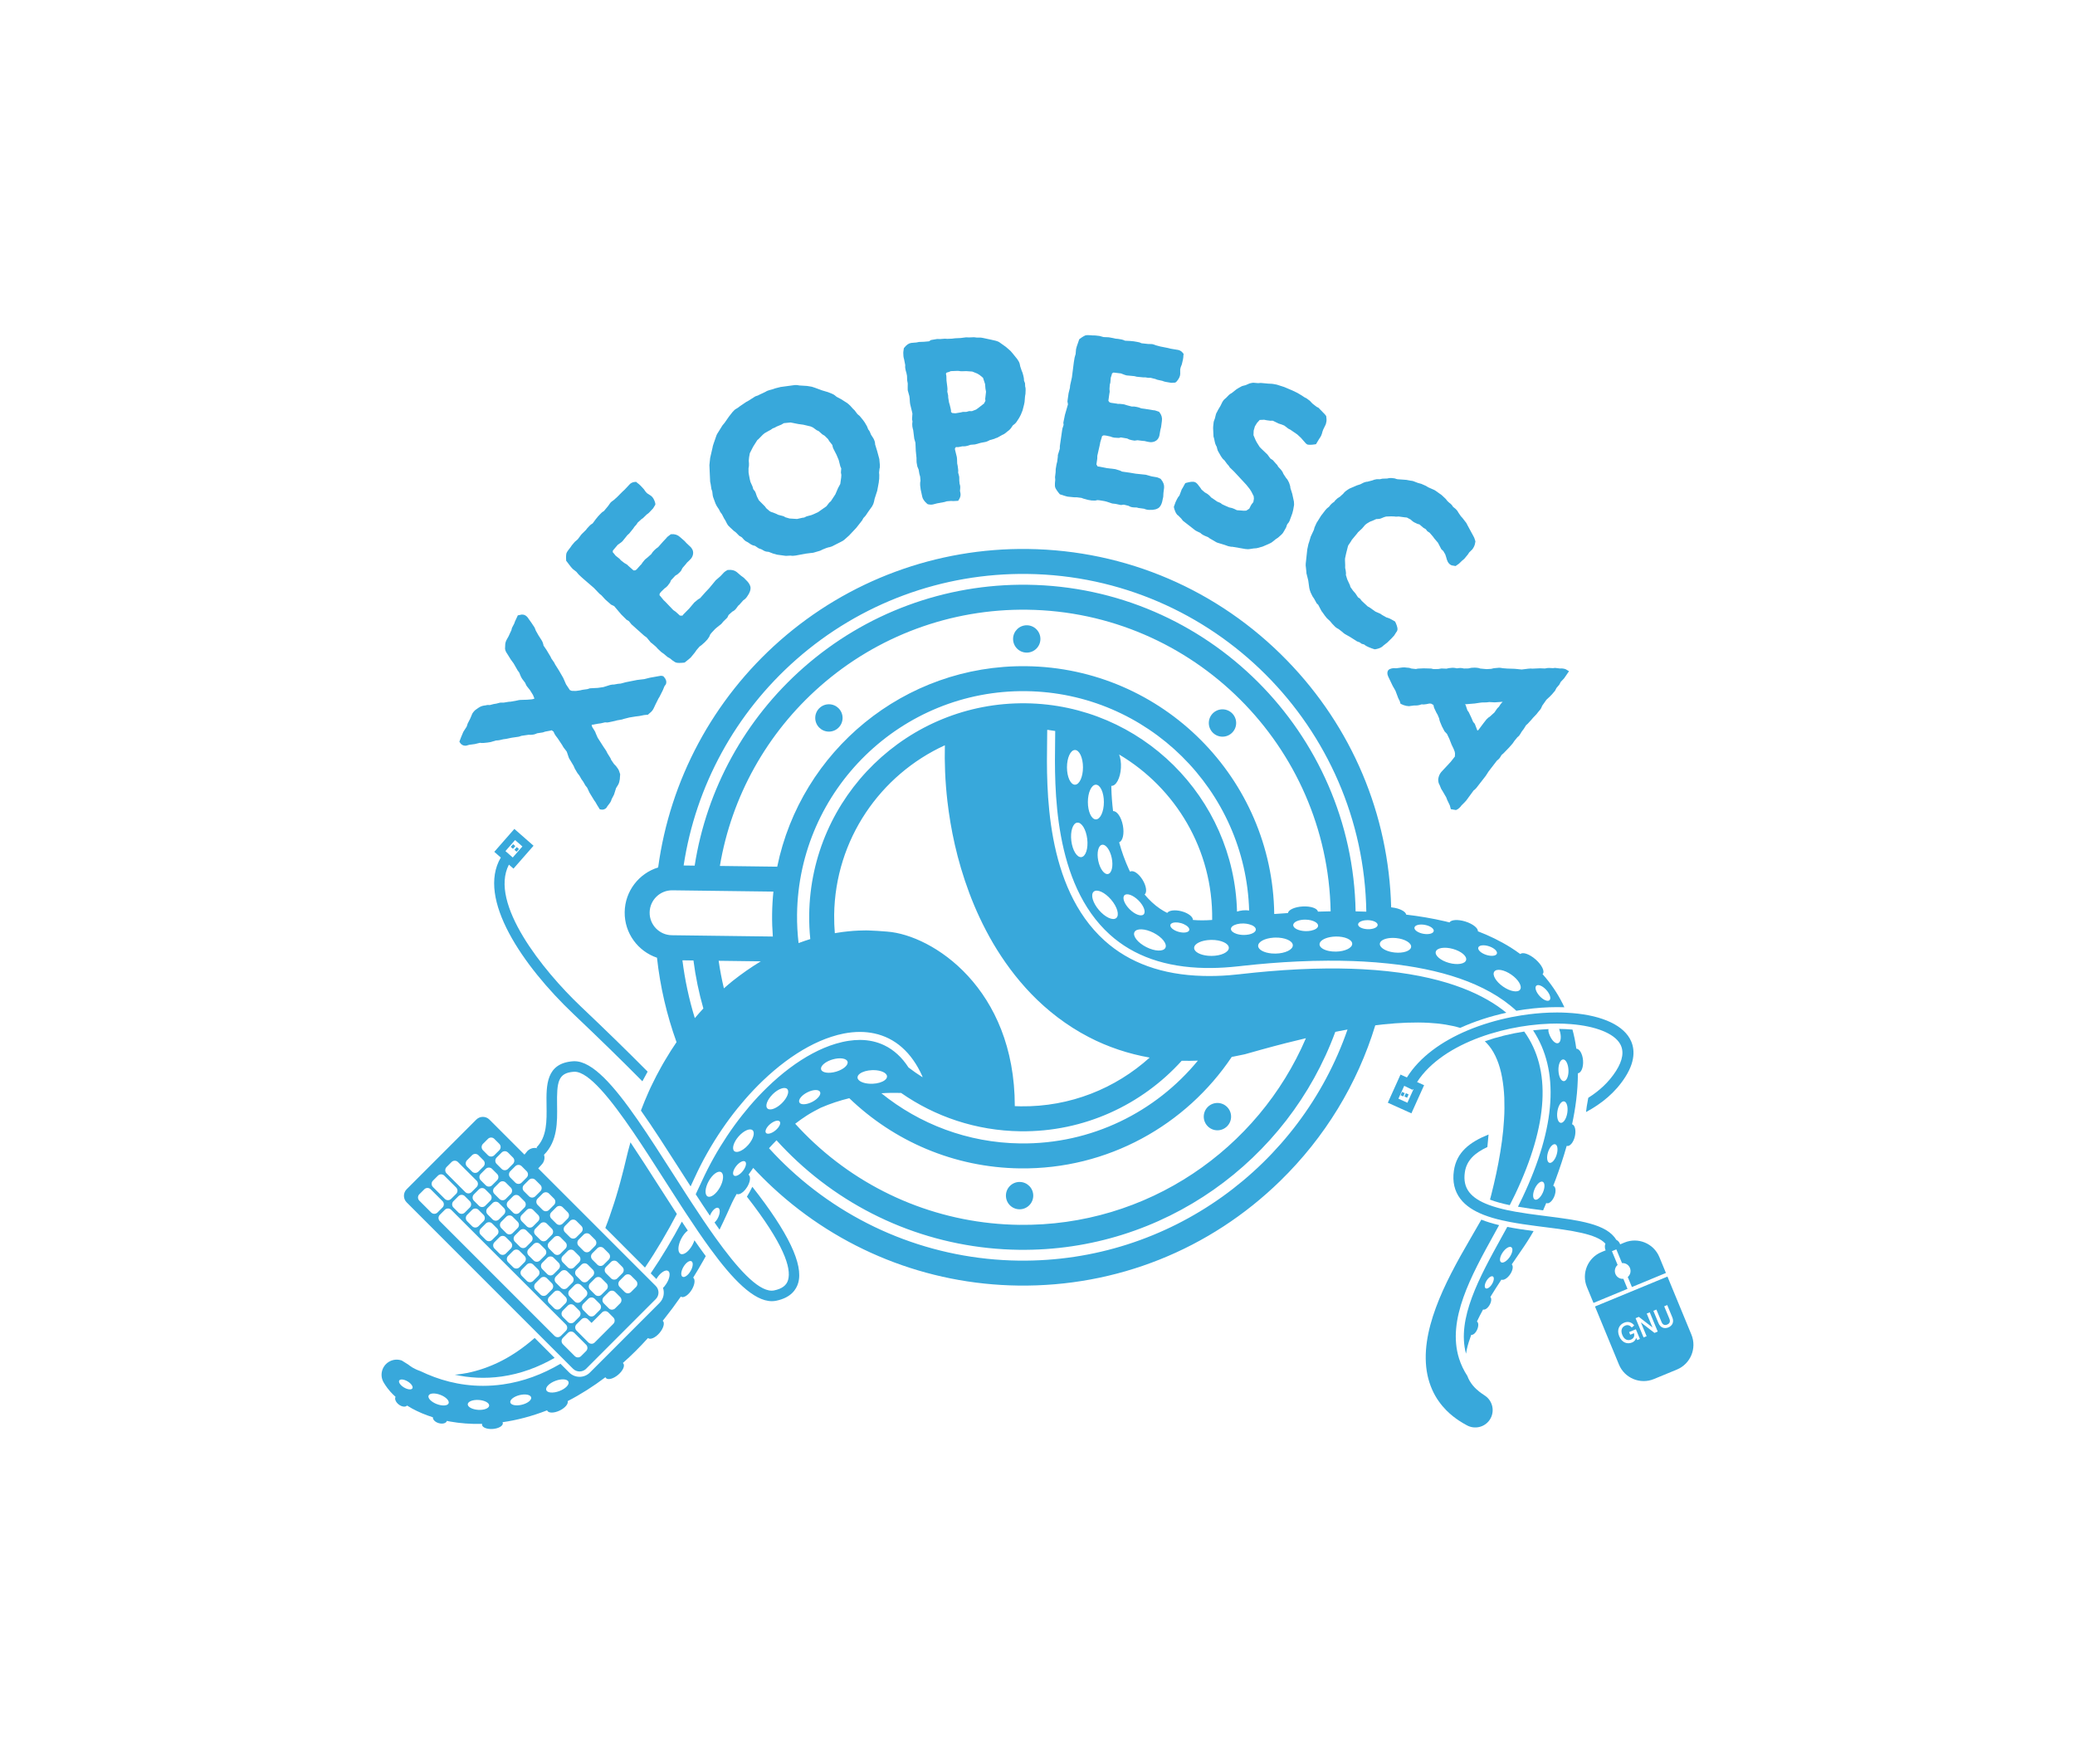 <?xml version="1.0" encoding="utf-8"?>
<!DOCTYPE svg PUBLIC "-//W3C//DTD SVG 1.1//EN" "http://www.w3.org/Graphics/SVG/1.1/DTD/svg11.dtd">
<svg version="1.1" id="Capa_1" xmlns="http://www.w3.org/2000/svg" xmlns:xlink="http://www.w3.org/1999/xlink" x="0px" y="0px"
	 width="841.891px" height="715.667px" viewBox="0 0 841.891 715.667" enable-background="new 0 0 841.891 715.667"
	 xml:space="preserve">
<g>
	<path fill="#38A8DB" d="M188.764,302.516c0.297,0,0.597-0.051,0.814-0.135l0.825-0.24l2.208-0.288l2.133-0.517l0.363,0.046
		c0.33,0.035,0.421,0.044,1.11,0.015l1.593-0.165l1.265-0.197l2.173-0.645l0.249-0.009c0.44-0.013,0.792-0.062,1.246-0.139
		l1.433-0.338l1.225-0.164l2.11-0.444l3.024-0.44l1.054-0.359l2.852-0.415l1.023,0.012c0.907-0.029,1.69-0.222,2.449-0.616
		l2.338-0.359l0.949-0.324l2.16-0.403l0.45-0.147l0.795,0.569l0.058,0.155c0.146,0.404,0.444,1.032,0.78,1.453l0.859,1.136
		l1.755,2.646l0.54,0.936l1.354,1.78l0.782,2.303c0.098,0.268,0.229,0.633,0.533,1.007l1.472,2.467l0.44,1.037l1.104,1.881
		l0.776,0.988l0.873,1.529l0.691,0.951l0.885,1.543l0.751,0.966l0.918,1.963l1.889,3.098l0.501,0.694l0.861,1.501
		c0.071,0.15,0.169,0.28,0.276,0.413l0.637,1.046l0.477,0.09c0.182,0.034,0.354,0.053,0.522,0.053c0.952,0,1.751-0.537,2.101-1.387
		l0.862-1.125c0.267-0.302,0.462-0.698,0.644-1.087l0.211-0.645l0.84-1.611l0.163-0.354l0.8-2.535l0.693-1.118
		c0.368-0.542,0.629-1.259,0.724-2.026l0.093-0.376l0.154-2.121l-0.133-0.358c-0.18-0.678-0.438-1.462-0.939-2.096l-0.66-0.889
		l-0.77-0.789l-1.143-1.666l-0.082-0.226c-0.142-0.391-0.292-0.628-0.425-0.834l-0.994-1.58l-0.506-1.014l-1.185-1.765l-2.304-3.601
		l-0.742-1.7l-0.216-0.587l-0.163-0.296c-0.025-0.038-0.048-0.08-0.069-0.125c-0.07-0.13-0.146-0.259-0.225-0.369l-0.84-1.336
		l-0.165-0.675l0.04-0.163l0.339-0.009l2.046-0.378l1.245-0.168l1.79-0.413l0.285,0.034c0.444,0.082,0.893,0.003,1.204-0.064
		c0.067-0.012,0.133-0.026,0.271-0.052l2.339-0.511l0.734-0.208l1.261-0.214c0.539-0.032,1.072-0.229,1.472-0.371l2.27-0.577
		l2.568-0.42l1.434-0.17l1.993-0.399l1.527-0.142l0.729-0.652c0.693-0.507,1.267-1.193,1.607-1.937l0.751-1.602l1.259-2.514
		l0.269-0.389l1.39-2.737l0.693-1.691l0.603-0.847l0.054-0.172c0.287-0.946-0.036-1.958-0.91-2.85l-0.241-0.244l-0.808-0.156
		l-0.12,0.002c-0.159,0.004-0.335,0.034-0.51,0.073c-0.047,0.01-0.094,0.021-0.121,0.025l-3.862,0.688l-2.226,0.56l-2.952,0.353
		l-4.586,0.91l-2.035,0.549l-1.225,0.117l-1.656,0.298l-0.265-0.029l-0.374,0.05c-0.294,0.034-0.664,0.078-0.996,0.198l-2.549,0.797
		l-2.259,0.322l-3.184,0.169l-1.02,0.328l-2.07,0.293l-0.893,0.211l-1.69,0.234l-1.665-0.022l-0.802-0.315l-1.55-2.327l-1.145-2.611
		l-1.692-2.938l-1.561-2.476l-0.438-0.849l-1.134-1.64l-0.345-0.747l-1.578-2.64l-1.269-1.872l-0.029-0.306
		c-0.13-0.532-0.37-1.299-0.783-1.9l-1.212-1.896l-1.081-1.909l-0.104-0.294c-0.19-0.514-0.403-1.097-0.82-1.613l-0.751-1.139
		l-1.229-1.732c-0.388-0.596-1.202-1.859-2.852-1.753l-1.551,0.315l-1.165,2.507l-0.277,0.793l-0.939,1.815l-0.216,0.884
		l-1.176,2.538l-0.579,1.034c-0.529,0.844-0.807,1.827-0.776,2.696l-0.056,1.286l0.119,0.565l0.044,0.151
		c0.165,0.457,0.423,0.93,0.713,1.306l1.468,2.361l1.148,1.566l1.652,2.894l0.604,0.784l0.578,1.423l0.051,0.108
		c0.059,0.109,0.114,0.211,0.16,0.315c0.138,0.278,0.29,0.591,0.517,0.879l1.081,1.418l0.283,0.628l0.063,0.12
		c0.031,0.057,0.051,0.105,0.071,0.149c0.07,0.17,0.178,0.423,0.417,0.673l1.159,1.455l1.21,1.95l0.569,1.395l-0.145,0.162
		l-0.814,0.206l-1.981,0.168l-2.284,0.068l-0.187-0.008c-0.571,0-1.145,0.139-1.622,0.259l-2.538,0.462l-0.945,0.073l-1.968,0.323
		l-0.006,0.001l-0.167-0.01c-0.629-0.039-1.326-0.007-1.667,0.123l-1.119,0.292l-1.051,0.168l-1.65,0.427l-0.265-0.043
		c-0.56-0.033-0.983,0.019-1.444,0.167l-0.406,0.043c-0.926,0.118-1.734,0.436-2.536,1.003l-0.497,0.355
		c-0.949,0.541-1.533,1.352-1.887,1.918l-0.9,2.123l-0.976,1.891l-0.397,1.238l-0.981,1.527l-0.056,0.096
		c-0.021,0.037-0.051,0.071-0.078,0.11c-0.086,0.121-0.203,0.271-0.279,0.45l-0.884,2.113l-0.702,1.836l0.271,0.447
		C187.116,302.067,187.901,302.516,188.764,302.516z"/>
	<path fill="#38A8DB" d="M229.712,227.473l1.914,2.496l0.106,0.117c0.065,0.057,0.127,0.142,0.192,0.221
		c0.127,0.164,0.26,0.324,0.465,0.509l1.506,1.188l0.315,0.393l0.105,0.116c0.038,0.035,0.062,0.075,0.092,0.112
		c0.107,0.151,0.232,0.309,0.427,0.495l1.362,1.273l4.748,4.096l2.32,2.419l0.747,0.583l1.548,1.693l2.361,2.091l1.256,0.6
		l2.875,3.388l2.139,2.138l0.964,0.571l1.032,1.29l5.237,4.684l0.931,0.647l1.275,1.543c0.023,0.031,0.051,0.073,0.081,0.109
		c0.107,0.155,0.224,0.306,0.336,0.408l0.546,0.395l1.504,1.285l0.787,0.862l1.423,1.333l1.068,0.757l1.417,1.21l1.054,0.608
		l0.947,0.772l0.267,0.192c0.463,0.345,1.037,0.771,1.792,0.829c0.249,0.024,0.521,0.034,0.791,0.034
		c0.903,0,1.789-0.11,1.827-0.111l0.303-0.039l1.711-1.366l0.116-0.108c0.062-0.064,0.14-0.124,0.218-0.186
		c0.17-0.133,0.33-0.272,0.455-0.404l1.66-2.03l0.639-0.941l1.261-1.461l0.713-0.515l1.415-1.243
		c0.187-0.196,0.493-0.522,0.667-0.713l0.365-0.382l0.766-1.099l0.404-0.951l0.561-0.706l1.386-1.482l0.681-0.607l1.834-1.435
		l0.861-1.027l1.609-1.577l0.519-1.068l1.472-1.344c0.671-0.294,1.214-0.743,1.698-1.416l0.707-0.98l0.505-0.434l1.578-1.788
		c0.512-0.308,1.163-0.838,1.661-1.68l0.594-0.929c0.332-0.645,0.639-1.302,0.686-2.186c0.087-1.06-0.607-2.1-1.25-2.83
		l-1.489-1.518l-1.221-0.903l-1.658-1.43c-0.916-0.701-1.965-0.951-3.473-0.829l-0.254,0.022l-0.732,0.44
		c-0.406,0.22-0.683,0.519-0.886,0.734l-1.233,1.314l-1.908,1.656l-2.618,3.166l-1.598,1.7l-2.168,2.437l-0.327,0.178
		c-0.281,0.15-0.662,0.388-0.952,0.681l-1.058,0.876l-2.092,2.476l-2.28,2.298l-0.463,0.565l-0.984-0.032l-1.771-1.592l-0.941-0.649
		l-3.262-3.418l-0.658-0.619l-1.292-1.572l-0.379-0.417l0.095-0.698l0.609-0.748l1.337-1.303l0.214-0.137
		c0.417-0.267,0.762-0.638,1.06-0.948l0.983-1.321l0.364-0.898l1.78-1.897l0.034-0.019c0.548-0.255,1.085-0.652,1.56-1.157
		l0.668-0.712l0.649-1.227l1.341-1.552l0.486-0.629l0.899-0.835l0.552-0.589c0.232-0.249,0.486-0.537,0.624-0.887
		c0.586-1.188,0.535-2.402-0.136-3.364c-0.171-0.34-0.438-0.59-0.657-0.793l-1.489-1.394l-0.77-0.849l-1.875-1.639
		c-0.918-0.861-2.114-1.268-3.447-1.151l-0.311,0.031l-1.058,0.805c-0.319,0.199-0.513,0.454-0.644,0.625
		c-0.029,0.039-0.055,0.08-0.089,0.118l-1.335,1.418l-1.954,2.211l-0.267,0.205c-0.345,0.225-0.854,0.608-1.243,1.018l-0.728,0.777
		l-0.58,0.861l-1.383,1.242l-0.479,0.399c-0.352,0.215-0.635,0.518-0.889,0.79l-0.842,1.029l-0.446,0.699l-0.192,0.134l-1.698,1.901
		l-0.499,0.38l-0.762,0.056l-2.035-1.789l-0.643-0.608l-1.1-0.649l-1.396-1.088l-0.516-0.595l-1.591-1.266l-0.689-0.875
		l-0.472-0.516l0.038-0.679l1.967-2.32l1.322-0.942c0.41-0.268,0.808-0.677,1.125-1.158l1.491-1.842l0.729-0.655l1.612-1.995
		l0.579-0.838c0.472-0.411,0.912-0.972,1.261-1.606l1.511-1.375l0.611-0.415l1.626-1.578l0.18-0.099
		c0.432-0.276,0.811-0.687,1.113-1.014l1.212-1.292l0.898-1.487l-0.004-0.311l-0.049-0.396c-0.394-1.397-0.941-2.332-1.716-2.895
		l-1.613-1.06l-0.641-0.703l-0.275-0.398c-0.172-0.276-0.368-0.583-0.698-0.886l-1.021-1.088l-0.256-0.237
		c-0.298-0.285-0.607-0.574-1.038-0.855l-0.449-0.42l-0.454,0.011c-1.003,0.032-1.944,0.526-2.538,1.329l-1.714,1.828l-0.889,0.816
		l-2.199,2.217l-1.402,1.247l-0.281,0.182c-0.404,0.29-0.907,0.65-1.228,1.168l-0.666,0.954l-1.762,2.119
		c-0.628,0.301-1.054,0.75-1.473,1.199l-0.896,0.956l-0.878,1.07l-1.277,1.725l-0.182,0.128c-0.31,0.179-0.738,0.48-1.005,0.766
		l-1.037,1.107l-0.558,0.717l-1.502,1.476l-0.359,0.379l-1.402,1.875l-0.649,0.574c-0.038,0.04-0.078,0.062-0.112,0.085
		c-0.116,0.083-0.277,0.197-0.476,0.414l-1.151,1.353l-0.681,0.988l-0.664,0.838l-0.07,0.101c-0.065,0.104-0.142,0.211-0.22,0.315
		c-0.229,0.315-0.484,0.668-0.611,1.102l-0.032,0.133c-0.182,1.063-0.071,2.466-0.067,2.522L229.712,227.473z"/>
	<path fill="#38A8DB" d="M288.348,196.457l0.296,1.941l0.334,0.936l0.198,1.639l0.025,0.145c0.085,0.355,0.178,0.755,0.362,1.15
		l0.738,2.013l0.53,1.053l0.872,1.312l0.573,1.126l0.613,0.807l0.884,1.721l0.517,0.824l0.647,1.266
		c0.376,0.731,0.888,1.231,1.269,1.559l1.523,1.414l0.824,0.617l1.38,1.391l1.047,0.614l0.808,0.894
		c0.567,0.608,1.085,0.869,1.618,1.104l0.802,0.553c0.658,0.483,1.335,0.772,2.117,0.902l1.466,0.991l1.128,0.41l1.02,0.574
		c0.708,0.397,1.421,0.436,1.943,0.466l1.792,0.696l1.565,0.438l3.183,0.435c0.187,0.031,0.324,0.049,0.501,0.049l1.765-0.095
		l0.076-0.002c0.708,0.139,1.451,0.062,2.09-0.037l3.962-0.744l2.244-0.287c0.37-0.008,0.698-0.068,0.941-0.108l2.743-0.803
		l0.952-0.475l1.651-0.657l0.821-0.247c0.24-0.018,0.581-0.074,0.928-0.234l0.442-0.139l3.793-1.924
		c0.436-0.222,0.854-0.447,1.205-0.754l1.927-1.714l2.96-3.144l2.356-2.999l0.541-0.986l0.281-0.284
		c0.239-0.241,0.472-0.489,0.637-0.716l1.011-1.51l1.593-2.231c0.377-0.606,0.635-1.236,0.762-1.849l0.271-1.255l1.043-3.217
		l0.66-3.538l-0.005-0.23c0.018-0.13,0.039-0.275,0.062-0.419c0.03-0.208,0.06-0.417,0.087-0.697l0.029-1.567l-0.082-0.894
		l0.188-1.642c0.097-0.212,0.118-0.411,0.105-0.58l0.029-0.877l-0.18-1.877c0-0.226-0.002-0.557-0.14-0.904l-0.773-2.846
		l-0.836-2.735c0.027-0.904-0.338-1.746-0.675-2.392l-0.981-1.538l-0.095-0.213c-0.237-0.653-0.462-1.27-1.039-1.933l-0.173-0.408
		c-0.03-0.062-0.047-0.131-0.072-0.2c-0.063-0.198-0.133-0.405-0.277-0.682l-0.907-1.551l-0.724-0.998l-1.324-1.613l-0.893-0.742
		l-1.159-1.541l-0.655-0.623l-1.123-1.257l-0.163-0.146c-0.047-0.04-0.105-0.099-0.169-0.16c-0.138-0.139-0.281-0.272-0.343-0.315
		l-0.522-0.432l-2.536-1.608l-1.779-0.94c-0.583-0.551-1.167-0.948-1.811-1.223l-1.711-0.683l-2.38-0.705l-2.999-1.103l-1.193-0.386
		l-1.895-0.313l-3.213-0.203l-0.519-0.105c-0.406-0.07-0.836-0.062-1.233-0.051l-5.785,0.78l-2.151,0.542l-1.112,0.389l-1.239,0.33
		c-0.548,0.155-1.112,0.345-1.591,0.689l-2.398,1.127l-0.772,0.396l-0.279,0.078c-0.496,0.116-0.945,0.335-1.412,0.697l-2.346,1.489
		l-0.635,0.32c-0.119,0.065-0.283,0.176-0.444,0.297c-0.06,0.042-0.118,0.088-0.146,0.107l-1.936,1.307l-0.7,0.541l-0.831,0.521
		c-0.444,0.23-0.901,0.616-1.485,1.293l-1.466,1.863l-1.776,2.55l-0.863,1.039l-2.185,3.51c-0.208,0.372-0.343,0.793-0.426,1.048
		l-0.975,2.808l-0.229,0.716c-0.092,0.278-0.146,0.462-0.19,0.822l-0.994,4.315l-0.305,2.911l0.3,6.662L288.348,196.457z
		 M303.763,189.69c0.08-0.474,0.171-1.01,0.118-1.598l-0.086-1.255l0.124-1.288l0.303-1.688l1.339-2.638l1.738-2.743l0.341-0.238
		l1.809-1.854l0.782-0.66l1.57-0.894l0.387-0.203c0.332-0.169,0.744-0.378,1.043-0.641l0.332-0.238l0.148-0.035
		c0.414-0.095,0.755-0.301,1.029-0.47c0.085-0.055,0.167-0.104,0.246-0.148l2.045-0.849l1.005-0.59l2.729-0.268l3.115,0.621
		l2.084,0.288l2.925,0.696l0.945,0.415l1.5,1.101l0.816,0.368l1.498,1.332l0.898,0.534l1.402,1.37l0.533,0.873l1.233,1.551
		l0.053,0.34c0.032,0.11,0.053,0.205,0.074,0.291c0.063,0.268,0.129,0.543,0.332,0.939l1.216,2.371l0.905,2.15l0.669,2.623
		l0.355,0.755l-0.129,1.697l0.169,0.923l-0.056,1.015l-0.374,2.682l-0.884,1.628l-1.098,2.559l-1.836,2.809l-0.125,0.126
		c-0.04,0.037-0.087,0.069-0.134,0.107c-0.182,0.143-0.45,0.354-0.657,0.677l-0.878,1.14l-3.365,2.373l-1.802,0.833l-0.923,0.375
		l-1.946,0.516l-1.02,0.492c-0.434,0.013-0.852,0.117-1.194,0.199l-1.69,0.374l-3.031-0.193l-1.689-0.492
		c-0.669-0.489-1.379-0.637-1.95-0.751l-1.02-0.272l-0.44-0.244l-0.196-0.088c-0.083-0.025-0.172-0.067-0.265-0.111
		c-0.167-0.074-0.336-0.146-0.457-0.186l-1.607-0.583l-0.544-0.325l-1.277-1.114l-0.571-0.769l-2.426-2.44l-0.776-1.521
		l-0.283-0.775c-0.036-0.151-0.074-0.307-0.108-0.368l-0.323-0.83l-0.821-1.086l-0.228-0.913l-0.876-1.955l-0.248-0.982
		l-0.412-2.137l-0.112-0.753l-0.017-1.727L303.763,189.69z"/>
	<path fill="#38A8DB" d="M366.495,143.301l0.055,1.154c0.049,0.373,0.11,0.882,0.277,1.34l0.44,2.237l0.017,0.13
		c-0.076,0.747-0.017,1.377,0.194,2.151l0.299,1.034l0.226,1.129l0.056,1.777l0.238,1.288l-0.019,1.926l0.009,0.073
		c0.004,0.052,0,0.096-0.007,0.147c-0.009,0.185-0.017,0.388,0.017,0.658l0.649,2.318l0.127,1l0.098,1.48l0.11,0.814l0.735,3.024
		l0.176,0.807l-0.152,2.351l0.182,0.761l-0.104,1.08c-0.013,0.726,0.065,1.364,0.277,2.125l0.107,0.326l0.438,3.494l0.478,1.685
		l0.144,3.241l0.295,2.951v0.716l0.008,0.135c0.011,0.087,0.005,0.189,0.002,0.292c-0.002,0.211-0.002,0.423,0.028,0.655l0.3,1.659
		l0.517,1.23l0.309,1.788l0.307,1.047l0.147,1.776l-0.111,0.441c-0.036,0.493-0.07,1.006-0.018,1.465l0.201,1.584l0.651,2.986
		c0.214,0.894,0.819,1.776,1.912,2.742l0.301,0.23l0.53,0.107c0.263,0.053,0.515,0.078,0.769,0.078c0.397,0,0.797-0.064,1.225-0.194
		l1.265-0.333l2.993-0.551l0.976-0.297l1.736-0.138l0.818,0.057l2.026-0.107l0.305-0.468c0.537-0.839,0.764-1.646,0.653-2.479
		l-0.211-1.067l0.088-1.065c0.068-0.543-0.022-1.251-0.254-1.843l-0.124-1.369v-0.658c0.046-0.503-0.023-1.067-0.194-1.538
		l-0.27-0.98l0.02-0.208c0.063-0.423,0.011-0.842-0.027-1.159l-0.187-1.419l-0.188-0.859l-0.069-1.957l-0.1-0.785l-0.717-2.886
		l-0.021-0.549l0.41-0.531c0.622,0.098,1.261,0.043,1.932-0.145l0.729-0.159l0.19,0.027c0.586,0.043,1.277-0.045,1.798-0.22
		l1.282-0.41l1.809-0.147l2.356-0.652l1.417-0.266c0.793-0.099,1.552-0.466,1.935-0.682l0.303-0.166l1.64-0.452
		c0.254-0.051,0.45-0.169,0.603-0.267l0.863-0.29l1.88-1.072l0.333-0.134c0.281-0.138,0.634-0.306,0.973-0.596l0.846-0.701
		l0.119-0.08c0.606-0.405,1.203-1.025,1.557-1.608l0.52-0.765l0.087-0.074c0.688-0.47,1.204-0.979,1.523-1.507l0.858-1.319
		l0.252-0.44c0.063-0.13,0.144-0.286,0.229-0.439c0.097-0.18,0.192-0.364,0.307-0.599l0.679-1.691l0.597-2.316l0.22-1.099
		l0.183-2.212l0.084-0.562c0.078-0.278,0.133-0.674,0.114-0.99l0.042-1.012c0.023-0.629-0.019-1.013-0.19-1.604l-0.05-1.224
		l-0.4-1.028c-0.002-0.668-0.093-1.338-0.272-1.993l-0.328-1.208l-0.404-0.992l-0.543-1.615l-0.005-0.063
		c-0.095-0.747-0.292-1.397-0.639-2.021l-0.176-0.256c-0.215-0.386-0.494-0.842-0.926-1.291l-1.337-1.659l-0.836-0.966l-1.859-1.631
		l-2.682-1.907l-0.385-0.22l-0.315-0.136c-0.196-0.08-0.465-0.19-0.729-0.244l-1.739-0.4l-3.652-0.784
		c-0.216-0.063-0.415-0.075-0.573-0.083c-0.07-0.002-0.14-0.002-0.214-0.017l-0.104-0.02h-1.473l-1.11-0.134l-2.039,0.083
		l-1.169-0.048l-2.215,0.283l-2.293,0.108l-1.225,0.154l-1.855,0.073l-1.06-0.059l-1.872,0.146l-1.216-0.031l-2.521,0.42
		l-0.789,0.527l-2.052,0.181l-2.039,0.079l-0.998,0.208l-2.086,0.177c-1,0.124-1.959,0.774-2.861,1.934l-0.176,0.229l-0.203,1.431
		l0.008,0.07C366.499,142.896,366.47,143.102,366.495,143.301z M384.106,151.143l0.858-0.234l0.811-0.349l2.817-0.109l0.643,0.058
		c0.355,0.094,0.753,0.121,0.998,0.1l1.783-0.052l2.473,0.176l2.104,0.854l0.923,0.583l1.324,1.089l0.837,2.544l0.146,1.827
		l0.241,1.288l-0.341,2.917l0.1,0.762l-0.595,1.119l-2.386,1.855l-0.789,0.564l-1.709,0.664l-1.104-0.03l-1.225,0.335l-0.568,0.001
		l-0.065-0.001l-0.07,0.005l-0.439-0.009c-0.106,0-0.199,0.005-0.275,0.015l-0.729,0.181l-2.226,0.364l-1.267-0.104l-0.522-0.404
		c0.023-0.4,0.033-0.784-0.125-1.299l-0.39-1.618l-0.289-0.969l-0.326-1.961l-0.036-0.904l-0.343-1.558l0.011-0.074
		c0.125-0.793,0.04-1.432-0.029-1.995l-0.301-2.36l-0.057-1.868l-0.182-0.993L384.106,151.143z"/>
	<path fill="#38A8DB" d="M429.821,200.29l0.201,0.237l2.086,0.666l0.152,0.038c0.087,0.015,0.182,0.048,0.281,0.08
		c0.198,0.064,0.399,0.125,0.577,0.155l2.614,0.262l1.141,0.009l1.914,0.245l0.82,0.308l1.823,0.496l1.487,0.252l1.453,0.033
		l0.899-0.19l0.896,0.078l1.999,0.334l0.882,0.229l2.213,0.736l1.328,0.149l2.204,0.469l1.174-0.155l1.941,0.48
		c0.618,0.402,1.275,0.599,2.113,0.636l1.212,0.042l0.641,0.185l2.361,0.325c0.486,0.229,1.203,0.463,2.096,0.463
		c0.091,0,0.178-0.004,0.227-0.005l1.098-0.021c0.721-0.078,1.434-0.19,2.204-0.637c0.931-0.515,1.411-1.667,1.662-2.602
		l0.446-2.081l0.078-1.522l0.271-2.172c0.078-1.145-0.303-2.177-1.233-3.353l-0.154-0.198l-0.769-0.364
		c-0.401-0.215-0.786-0.279-1.104-0.335l-1.779-0.299l-2.432-0.676l-4.089-0.43l-2.298-0.39l-3.231-0.462l-0.323-0.173
		c-0.229-0.124-0.669-0.334-1.101-0.422l-1.313-0.395l-3.219-0.375l-3.176-0.625l-0.731-0.077l-0.514-0.839l0.345-2.355l0.023-1.14
		l1.042-4.609l0.155-0.891l0.592-1.948l0.142-0.542l0.635-0.311l0.956,0.099l1.827,0.394l0.235,0.102
		c0.452,0.199,0.956,0.286,1.375,0.354l1.811,0.099l0.778-0.199l2.576,0.436l0.025,0.017c0.519,0.315,1.148,0.545,1.827,0.659
		l1.128,0.191l1.216-0.164l2.035,0.259l0.795,0.056l1.193,0.287l0.804,0.137c0.265,0.044,0.749,0.097,1.072,0.025
		c1.315-0.167,2.304-0.88,2.735-1.972c0.189-0.336,0.249-0.707,0.291-0.983l0.343-2.008l0.286-1.122l0.325-2.462
		c0.214-1.236-0.127-2.481-0.949-3.508l-0.197-0.243l-1.254-0.435c-0.341-0.16-0.66-0.177-0.878-0.188
		c-0.047-0.002-0.098-0.006-0.146-0.012l-1.919-0.325l-2.926-0.41l-0.318-0.108c-0.379-0.168-0.988-0.38-1.534-0.472l-1.145-0.195
		l-0.945,0.011l-1.798-0.467l-0.597-0.18c-0.374-0.172-0.778-0.241-1.148-0.302l-1.396-0.143l-0.758,0.022l-0.22-0.082l-2.523-0.365
		l-0.59-0.204l-0.468-0.606l0.368-2.685l0.167-1.007l-0.087-1.144l0.136-1.764l0.209-0.757l0.176-2.023l0.347-1.061l0.172-0.678
		l0.588-0.345l3.021,0.358l1.512,0.579c0.451,0.196,0.992,0.299,1.563,0.299h0.021l2.366,0.227l0.95,0.24l2.553,0.249l1.016,0.014
		c0.604,0.17,1.335,0.226,2.039,0.167l1.984,0.496l0.685,0.279l2.209,0.485l0.178,0.091c0.463,0.203,0.973,0.289,1.468,0.371
		l1.867,0.318l1.62-0.095l0.261-0.185l0.296-0.25c0.943-1.101,1.422-2.075,1.462-3.028l-0.005-1.932l0.229-0.928l0.174-0.435
		c0.133-0.299,0.285-0.634,0.359-1.081l0.341-1.451l0.06-0.363c0.071-0.421,0.142-0.823,0.133-1.326l0.104-0.609l-0.26-0.367
		c-0.58-0.814-1.513-1.323-2.516-1.38l-2.466-0.413l-1.174-0.296l-3.061-0.604l-1.813-0.479l-0.307-0.131
		c-0.465-0.18-0.998-0.381-1.653-0.381H467l-1.158-0.025l-2.744-0.302c-0.604-0.359-1.221-0.462-1.811-0.562l-1.297-0.219
		l-1.379-0.139l-2.145-0.113l-0.201-0.079c-0.319-0.164-0.81-0.35-1.197-0.415l-1.497-0.25l-0.903-0.072l-2.052-0.434l-0.787-0.133
		l-2.073-0.088l-0.842-0.229c-0.053-0.007-0.091-0.03-0.133-0.043c-0.174-0.064-0.343-0.126-0.604-0.168l-1.765-0.21l-1.199-0.022
		l-1.063-0.09l-0.199-0.001c-0.104,0-0.212-0.005-0.315-0.009c-0.479-0.024-0.916-0.008-1.252,0.095l-0.129,0.048
		c-0.985,0.441-2.092,1.305-2.141,1.34l-0.237,0.188l-1.025,2.976l-0.036,0.15c-0.015,0.086-0.049,0.184-0.08,0.281
		c-0.063,0.202-0.125,0.401-0.167,0.673l-0.157,1.915l-0.149,0.479l-0.038,0.146c-0.011,0.052-0.027,0.095-0.045,0.139
		c-0.063,0.175-0.129,0.366-0.176,0.635l-0.307,1.838l-0.793,6.218l-0.729,3.276l-0.078,0.938l-0.55,2.234l-0.459,3.28l0.213,1.215
		l-1.23,4.27l-0.639,3.132l0.095,0.952l-0.506,1.575l-1.009,6.952l-0.021,1.134l-0.585,1.913c-0.011,0.04-0.028,0.087-0.047,0.129
		c-0.065,0.178-0.125,0.358-0.15,0.505l-0.023,0.675l-0.245,1.96l-0.281,1.138l-0.326,1.92l-0.04,1.307l-0.239,1.957l0.087,1.106
		l-0.114,1.216l-0.013,0.328c-0.031,0.574-0.071,1.29,0.294,1.954C428.838,199.139,429.781,200.246,429.821,200.29z"/>
	<path fill="#38A8DB" d="M479.501,198.436l-0.983,2.603c-0.372,0.388-0.706,0.879-0.99,1.466l-0.579,1.207l-0.686,1.922l0.194,0.853
		l0.034,0.117c0.216,0.632,0.519,1.497,1.1,2.17l0.15,0.166l0.19,0.095l1.346,1.347l0.556,0.729
		c0.157,0.195,0.328,0.327,0.493,0.436l3.703,2.879l0.602,0.476c0.314,0.289,0.695,0.476,0.996,0.625l1.438,0.693l0.378,0.358
		c0.449,0.338,0.845,0.53,1.31,0.755l1.498,0.636l0.528,0.417l2.354,1.37c0.051,0.021,0.1,0.055,0.15,0.085
		c0.213,0.132,0.501,0.306,0.864,0.38l2.641,0.803l1.51,0.536l0.142,0.039c0.194,0.042,0.362,0.071,0.535,0.102
		c0.146,0.026,0.294,0.053,0.459,0.087l0.114,0.022l0.419-0.005l2.735,0.466l2.569,0.448c0.377,0.049,0.722,0.083,1.045,0.083
		c0.275,0,0.529-0.022,0.729-0.062l1.612-0.25l0.647-0.047c0.262-0.002,0.706-0.049,1.034-0.168l1.936-0.539l2.426-1.044
		l0.595-0.289c0.069-0.04,0.146-0.077,0.224-0.116c0.233-0.117,0.527-0.259,0.774-0.494l1.324-1.072l0.865-0.564l1.352-1.19
		c0.478-0.437,0.782-0.823,0.951-1.183l0.66-1.152c0.053-0.108,0.104-0.185,0.15-0.264c0.123-0.204,0.277-0.46,0.381-0.86
		l0.125-0.428l0.272-0.557l0.263-0.272l0.111-0.13c0.375-0.534,0.549-0.888,0.758-1.608l0.829-2.256l0.364-1.441l0.211-1.215
		c0.163-0.604,0.184-1.304,0.072-2.139l-0.682-3.141l-0.768-2.418l-0.009-0.367c-0.057-0.384-0.182-0.767-0.302-1.114l-0.241-0.688
		c-0.36-0.792-0.728-1.373-1.157-1.813l-1.117-1.687l-0.033-0.104c-0.221-0.639-0.548-1.066-0.931-1.559l-1.143-1.241l-0.296-0.544
		l-0.1-0.15c-0.082-0.107-0.22-0.25-0.361-0.388c-0.06-0.057-0.121-0.117-0.203-0.212l-1.206-1.371l-1.003-0.656l-1.209-1.641
		l-2.478-2.361l-0.647-0.665l-1.078-1.702l-0.499-0.894l-0.939-2.204l0.076-1.857l0.488-1.699l0.842-1.389l1.113-1.23l1.827-0.083
		l0.301,0.062c0.073,0.009,0.139,0.031,0.203,0.048c0.151,0.042,0.327,0.091,0.556,0.105l1.422,0.187l1.009-0.012l2.398,1.163
		l1.181,0.372l1.095,0.444l1.605,1.235l0.832,0.428l2.826,1.936l1.461,1.353l1.673,1.904c0.04,0.037,0.079,0.086,0.116,0.131
		c0.17,0.201,0.402,0.475,0.772,0.655l0.22,0.079c0.897,0.212,2.808-0.085,2.868-0.099l0.487-0.086l1.256-2.113l0.29-0.409
		c0.366-0.482,0.693-1.166,0.84-1.725l0.236-0.864l0.303-0.823l0.938-1.921l0.129-0.296c0.232-0.739,0.323-1.443,0.262-2.117
		l-0.124-1.14l-0.544-0.705l-2.602-2.675l-0.698-0.336l-1.582-1.22l-0.553-0.54c-0.086-0.082-0.173-0.189-0.262-0.294
		c-0.136-0.149-0.26-0.296-0.381-0.41l-1.366-1.006l-0.812-0.411l-1.021-0.686l-1.764-1.056l-2.059-0.999l-3.38-1.438l-3.048-0.975
		l-1.422-0.263c-0.267-0.042-0.571-0.083-0.668-0.077l-1.322-0.061l-3.086-0.283l-1.036,0.09l-2.029-0.177l-0.89,0.151l-0.17,0.042
		c-0.053,0.018-0.107,0.033-0.169,0.046c-0.211,0.057-0.497,0.135-0.791,0.296l-1.087,0.473l-0.345,0.077
		c-0.546,0.124-1.104,0.249-1.616,0.583l-0.943,0.526l-0.134,0.086c-0.057,0.043-0.149,0.095-0.245,0.151
		c-0.182,0.109-0.359,0.216-0.461,0.295l-1.853,1.472l-0.4,0.213c-0.488,0.322-0.886,0.63-1.246,1.083l-0.755,0.773l-0.182,0.119
		c-0.689,0.531-1.128,1.247-1.368,1.752l-0.597,1.228l-1.032,1.723l-0.35,0.722c-0.057,0.111-0.105,0.193-0.152,0.264
		c-0.118,0.203-0.272,0.457-0.349,0.824l-0.399,1.613l-0.286,0.755c-0.158,0.328-0.247,0.805-0.258,1.127l-0.142,1.327v0.069
		c0,0.152,0.004,0.304-0.023,0.514l-0.011,0.078l0.163,3.46l0.241,0.816l0.279,1.338c0.102,0.538,0.3,1.107,0.554,1.595l0.23,0.371
		l0.239,0.996c0.1,0.491,0.288,0.807,0.444,1.062c0.049,0.075,0.1,0.154,0.176,0.309l0.853,1.494
		c0.419,0.716,0.844,1.219,1.368,1.608l1.148,1.548l0.641,0.712l0.076,0.12c0.297,0.584,0.696,0.919,0.965,1.144l1.187,1.156
		l4.909,5.288l1.375,1.721l0.669,1.048l0.937,1.854l0.104,1.002l-0.229,1.402l-0.401,0.499c-0.212,0.247-0.45,0.53-0.679,1.001
		l-0.565,1.16l-1.223,0.803l-0.945,0.042l-2.859-0.219l-1.1-0.53l-0.914-0.346l-1.125-0.248l-1.97-0.86l-0.929-0.451l-0.55-0.435
		l-1.466-0.646l-1.781-1.247l-0.561-0.351l-0.78-0.836c-0.484-0.469-1.023-0.851-1.607-1.133l-0.192-0.095l-1.371-1.168
		l-0.412-0.649l-1.146-1.486l-0.078-0.087c-0.326-0.362-0.821-0.903-1.694-0.964c-1.1-0.079-2.682,0.382-2.845,0.43L480.903,196
		l-1.121,2.033C479.684,198.153,479.579,198.275,479.501,198.436z"/>
	<path fill="#38A8DB" d="M536.009,209.194l-1.44,2.31c-0.246,0.296-0.398,0.624-0.522,0.9l-0.698,1.532l-0.254,0.974l-1.295,2.787
		l-0.651,2.186l-0.281,0.828l-0.465,2.149l-0.62,5.715c-0.055,0.543-0.04,1.026,0.055,1.56l0.187,1.77l0.029,0.194
		c0,0.005-0.004,0.015-0.004,0.027c-0.002,0.11-0.013,0.229-0.002,0.357l0.744,2.99l0.419,3.02l0.172,0.738
		c0.086,0.357,0.164,0.571,0.363,1.089l0.747,1.539l0.689,1.027l1.03,1.873l0.635,0.594l1.11,2.135
		c0.131,0.306,0.368,0.655,0.617,0.914l0.979,1.382l0.341,0.425c0.22,0.351,0.522,0.629,0.748,0.842l0.99,0.918l0.858,1.036
		l1.092,1.132c0.323,0.308,0.677,0.618,0.992,0.758l0.561,0.309l1.54,1.2l0.323,0.305c0.361,0.331,0.764,0.556,1.104,0.744
		l1.635,0.921l2.868,1.822l1.092,0.399l0.723,0.55l1.092,0.318l0.004,0.004c0.519,0.48,1.145,0.765,1.747,1.039l1.208,0.481
		l1.204,0.398l0.478-0.025c1.447-0.264,2.562-0.79,3.12-1.461l1.649-1.299l1.701-1.677l1.025-1.107l0.781-1.234
		c0.182-0.203,0.471-0.574,0.558-1.132l0.018-0.13c0.038-1.012-0.622-2.458-0.829-2.875l-0.146-0.308l-1.607-0.914
		c-0.529-0.323-1.094-0.524-1.477-0.634l-0.448-0.133l-1.522-0.86l-0.303-0.185c-0.377-0.324-0.84-0.589-1.299-0.733l-1.31-0.565
		l-2.248-1.601l-0.921-0.526l-2.375-2.208l-0.793-1l-0.729-0.45l-1.13-1.693l-0.842-0.933l-1.11-1.561l-0.065-0.222
		c-0.053-0.433-0.248-0.782-0.364-0.997l-0.858-1.847l-0.571-1.832c0.104-0.644,0.004-1.291-0.091-1.927l-0.203-0.934l0.017-1.124
		l-0.082-2.043l0.029-0.724l0.455-2.076l0.776-3.055l1.174-1.761l0.365-0.624l2.082-2.506l0.416-0.561l1.625-1.506l1.273-1.492
		l0.711-0.548l1.212-0.72l1.083-0.409l1.47-0.664l0.207-0.004c0.567-0.012,1.204-0.021,1.89-0.329l1.118-0.461l0.806-0.232
		l2.035-0.08l0.901,0.032l0.144-0.004c0.662,0.104,1.199,0.147,1.855,0.047l0.08-0.021l2.623,0.357l0.784,0.07l1.532,0.819
		l0.095,0.087c0.341,0.318,0.726,0.677,1.203,0.969l1.445,0.695l0.842,0.233l1.553,1.332l1.007,0.6l0.63,0.826l0.929,0.608
		l1.35,1.571l0.588,0.804l1.432,1.678l1.371,2.628l0.804,0.746l0.793,1.356l0.436,1.349c0.18,0.747,0.599,2.5,2.141,3.094
		l1.612,0.285l0.884-0.619c0.216-0.133,0.461-0.283,0.698-0.539l1.078-1.047l0.44-0.357c0.366-0.263,0.548-0.501,0.693-0.691
		c0.058-0.07,0.114-0.146,0.233-0.279l0.962-1.167l0.54-0.833l1.182-1.154l0.123-0.142c0.528-0.73,0.858-1.428,1.007-2.096
		l0.203-1.088l-0.273-0.874c-0.111-0.458-0.298-0.798-0.443-1.067l-2.483-4.587l-0.472-0.922l-1.547-2.003l-0.67-0.734l-1.03-1.497
		l-0.311-0.561c-0.273-0.42-0.669-0.788-1.018-1.108l-0.789-0.625l-0.14-0.195c-0.326-0.57-0.853-1.11-1.417-1.481l-0.829-0.769
		l-0.17-0.237c-0.228-0.372-0.594-0.714-0.895-0.991l-1.23-1.146l-2.247-1.6c-0.314-0.27-0.664-0.428-1-0.58l-2.119-0.934
		l-1.039-0.618l-1.842-0.812l-1.371-0.37l-1.66-0.64c-0.324-0.144-0.707-0.234-1.153-0.25l-1.88-0.351l-3.558-0.255l-0.544-0.125
		l-0.107-0.042c-0.203-0.078-0.493-0.195-0.857-0.221l-0.376-0.036c-0.769-0.124-1.536-0.089-2.295,0.126l-1.988,0.073l-1.014,0.224
		l-1.269-0.014l-0.087,0.012c-0.62,0.093-1.187,0.252-1.687,0.477l-2.034,0.535l-0.41,0.026c-0.44,0.077-0.842,0.241-1.166,0.37
		l-1.292,0.655l-1.354,0.432l-3.049,1.311l-0.766,0.483c-0.564,0.367-1.203,0.837-1.704,1.524l-1.431,1.318l-0.127,0.061
		c-0.585,0.319-1.165,0.781-1.742,1.409l-0.474,0.614l-0.415,0.25c-0.425,0.28-0.802,0.689-1.108,1.023l-0.37,0.518l-0.564,0.491
		c-0.036,0.031-0.074,0.056-0.114,0.083c-0.148,0.111-0.296,0.226-0.404,0.339l-0.478,0.529L536.009,209.194z"/>
	<path fill="#38A8DB" d="M597.002,270.907l-1.237,0.256l-1.834,0.031l-0.207-0.061c-0.474-0.095-1.038-0.208-1.769-0.116
		l-0.878,0.107c-0.467-0.111-0.998-0.229-1.559-0.229c-0.15,0-0.303,0.004-0.427,0.022l-1.312,0.132l-0.885,0.211l-2.052-0.077
		l-1.303,0.217l-1.925,0.034l-0.969-0.228l-3.08-0.08l-2.303,0.112l-0.804,0.17l-1.824-0.203c-0.775-0.324-1.432-0.363-1.896-0.368
		l-0.963-0.111l-0.129,0.016c-0.144,0.017-0.26,0.023-0.363,0.023l-0.216-0.004l-2.596,0.34l-0.846-0.053h-0.058
		c-0.352,0.018-1.561,0.109-2.189,0.715l-0.105,0.116c-0.493,0.637-0.508,1.575-0.034,2.573l1.792,3.747l1.146,2.017l1.098,2.91
		l0.383,0.804c0.057,0.121,0.121,0.222,0.214,0.373l0.363,1.184l1.164,0.533c0.816,0.288,1.557,0.441,2.199,0.453h0.074l2.137-0.286
		l0.448,0.021c0.63,0,1.108-0.055,1.62-0.184l0.933-0.291c0.535,0.087,0.996,0.078,1.819-0.06l1.294-0.264l0.713,0.039l0.952,0.535
		l0.104,0.499c0.056,0.455,0.225,0.811,0.362,1.092l0.77,1.608l0.461,0.777l0.611,1.468l0.053,0.265
		c0.078,0.393,0.174,0.84,0.357,1.227l0.72,1.727l1.074,2.044l0.992,1.062l0.954,1.993l0.9,2.31l0.811,1.693l0.448,1.14l0.14,0.766
		l-0.053,1.25l-1.703,2.163l-3.883,4.178l-0.021,0.049c-0.59,0.686-0.988,1.635-1.146,2.742l-0.013,0.133
		c-0.017,0.916,0.182,1.708,0.569,2.296l0.512,1.271c0.16,0.335,0.338,0.71,0.622,1.077l1.557,2.682l0.381,1.001l1.063,2.229
		l0.415,1.541l2.096,0.353l0.315-0.148l0.423-0.227c0.394-0.293,0.838-0.623,1.229-1.127l0.22-0.335l1.29-1.281l0.646-0.699
		l3.058-4.167l0.373-0.257c0.262-0.224,0.478-0.462,0.706-0.721l3.82-4.919l1.14-1.776l3.374-4.382l0.148-0.122
		c0.438-0.331,0.708-0.596,1.011-0.982l0.755-1.211l0.713-0.612l2.342-2.416l1.462-1.678l0.596-0.889l1.257-1.548l0.093-0.091
		c0.506-0.367,0.863-0.789,1.13-1.298l0.622-1.034l0.691-0.884l1.038-1.636l0.64-0.555l1.541-1.685l0.644-0.766l1.377-1.438
		l0.762-0.972l0.406-0.469c0.639-0.662,0.929-1.377,1.144-1.98l1.716-2.438l1.451-1.357l0.778-0.799l1.261-1.483l0.584-1.125
		l1.167-1.376l0.573-1.104l1.386-1.473l1.967-2.86l-1.256-0.753l-0.195-0.09c-0.664-0.238-1.508-0.33-2.221-0.263l-1.984-0.237
		l-0.871,0.106l-0.965-0.053c-0.186-0.019-0.389-0.028-0.604-0.028c-0.383,0-0.963,0.035-1.424,0.167l-0.232,0.048l-2.022-0.078
		l-3.128,0.139l-0.649-0.052c-0.394,0-0.684,0.035-0.983,0.073l-2.663,0.328l-2.828-0.284l-3.046-0.1l-1.834-0.142l-0.784-0.139
		c-0.419-0.062-0.943-0.064-1.375,0.016l-1.455,0.127l-1.039,0.26l-1.897,0.106l-2.572-0.233l-0.456-0.16l-0.146-0.042
		c-0.474-0.095-1.054-0.158-1.604-0.164L597.002,270.907z M600.439,285.077l0.776-0.097l1.889-0.04l1.127-0.134l2.189,0.12
		l3.274-0.223c-0.275,0.25-0.582,0.585-0.88,0.975l-0.668,1.034l-0.25,0.242c-0.271,0.224-0.434,0.452-0.544,0.601
		c-0.025,0.042-0.051,0.081-0.084,0.116l-0.929,1.352l-1.901,1.723l-0.519,0.333l-0.778,0.718l-1.197,1.52l-2.079,2.78l-0.362,0.261
		h-0.086l-1.054-2.726l-0.668-0.781l-0.749-1.764l-1.028-2.162l-0.552-0.766l-0.711-2.123l-0.271-0.353l0.351,0.009l3.624-0.304
		L600.439,285.077z"/>
	<path fill="#38A8DB" d="M408.133,484.961c-0.04,3.065,2.411,5.578,5.474,5.618c3.061,0.04,5.578-2.411,5.616-5.477
		c0.04-3.061-2.414-5.575-5.475-5.615C410.686,479.449,408.171,481.898,408.133,484.961z"/>
	<path fill="#38A8DB" d="M416.511,264.748c3.059,0.039,5.578-2.411,5.616-5.473c0.04-3.062-2.414-5.577-5.473-5.617
		c-3.064-0.039-5.577,2.414-5.617,5.474C410.999,262.194,413.448,264.709,416.511,264.748z"/>
	<circle fill="#38A8DB" cx="496" cy="293.303" r="5.547"/>
	<path fill="#38A8DB" d="M336.383,285.703c-3.062-0.04-5.575,2.412-5.615,5.474c-0.038,3.064,2.411,5.58,5.472,5.619
		c3.067,0.04,5.58-2.411,5.62-5.477C341.899,288.256,339.45,285.743,336.383,285.703z"/>
	<circle fill="#38A8DB" cx="493.946" cy="452.987" r="5.545"/>
	<path fill="#38A8DB" d="M602.525,566.208l-0.415-0.281c0,0-0.298-0.201-0.874-0.593c-0.566-0.391-1.374-0.998-2.284-1.838
		c-0.907-0.84-1.87-1.934-2.665-3.306c-0.358-0.597-0.666-1.268-0.931-1.995c-1.472-2.257-2.605-4.624-3.387-7.117
		c-4.922-15.725,4.884-33.469,14.364-50.63c0.631-1.14,1.266-2.292,1.897-3.445c-2.551-0.609-4.975-1.335-7.21-2.223
		c-0.03,0.053-0.058,0.104-0.087,0.156c-1.335,2.38-2.761,4.804-4.156,7.208c-5.633,9.65-10.79,19.069-14.204,28.363
		c-1.709,4.649-3.003,9.281-3.659,13.888c-0.657,4.591-0.632,9.193,0.25,13.411c0.888,4.215,2.62,7.938,4.621,10.698
		c1.98,2.794,4.076,4.731,5.809,6.098c1.745,1.364,3.144,2.228,4.087,2.78c0.949,0.53,1.438,0.806,1.438,0.806
		c3.158,1.764,7.222,0.858,9.288-2.191C606.59,572.773,605.748,568.391,602.525,566.208z"/>
	<path fill="#38A8DB" d="M316.42,259.902c-27.092,23.836-44.571,56.442-49.388,91.994c-7.769,2.396-13.472,9.588-13.581,18.138
		c-0.11,8.554,5.406,15.892,13.109,18.485c1.288,11.774,3.973,23.261,7.931,34.251c-1.589,2.326-3.12,4.708-4.551,7.166
		c-1.275,2.075-2.39,4.239-3.568,6.393c-1.08,2.187-2.227,4.367-3.21,6.618c-1.116,2.489-2.15,5.02-3.12,7.574
		c4.977,7.044,10.25,15.282,15.923,24.151l0.08,0.127c1.353,2.113,2.742,4.285,4.156,6.481c0.546-1.155,1.081-2.306,1.603-3.444
		c3.19-6.972,6.954-13.579,11.111-19.688c2.037-2.995,4.167-5.868,6.375-8.601c0.974-1.206,1.964-2.38,2.965-3.528
		c2.334-2.68,4.735-5.208,7.188-7.558c5.974-5.724,12.238-10.415,18.479-13.793c3.146-1.705,6.286-3.065,9.381-4.067
		c1.676-0.544,3.342-0.992,4.985-1.313c2.239-0.436,4.441-0.664,6.591-0.664c0.039,0,0.075,0,0.114,0
		c1.975,0.008,3.866,0.215,5.68,0.599c8.513,1.8,15.198,7.688,19.519,17.316c0.069,0.157,0.105,0.317,0.123,0.479
		c-0.015-0.011-0.027-0.02-0.042-0.027c-1.944-1.231-3.835-2.543-5.656-3.937c-2.675-4.14-5.986-7.167-9.854-9.018h-0.001
		c-2.954-1.413-6.223-2.148-9.781-2.164c-0.034,0-0.071,0-0.105,0c-1.497,0-3.026,0.132-4.576,0.362
		c-1.7,0.254-3.43,0.655-5.177,1.174c-3.125,0.929-6.31,2.266-9.51,3.977c-6.195,3.311-12.438,8.01-18.393,13.795
		c-2.427,2.358-4.809,4.891-7.116,7.59c-0.984,1.15-1.953,2.337-2.911,3.545c-2.17,2.739-4.264,5.618-6.263,8.621
		c-3.782,5.688-7.223,11.81-10.171,18.252c-0.799,1.745-1.633,3.514-2.487,5.293c1.896,2.916,3.823,5.842,5.756,8.699
		c0.085-0.218,0.183-0.439,0.292-0.66c0.896-1.789,2.291-2.908,3.118-2.493c0.827,0.412,0.771,2.197-0.123,3.991
		c-0.4,0.802-0.902,1.457-1.407,1.912c0.678,0.983,1.355,1.956,2.031,2.915c0.012-0.025,0.024-0.049,0.036-0.072
		c1.043-2.061,2.059-4.361,3.08-6.545c0.924-1.971,1.691-3.888,2.703-5.82c0.369-0.691,0.745-1.373,1.124-2.05
		c0.282,0.146,0.623,0.165,0.996,0.074c1.02-0.245,2.276-1.299,3.237-2.845c1.217-1.95,1.525-3.985,0.807-4.836
		c-0.068-0.08-0.141-0.158-0.228-0.218c0.63-0.933,1.268-1.847,1.916-2.737c2.545,2.739,5.194,5.396,7.956,7.956
		c27.168,25.168,62.538,39.296,99.598,39.77c39.906,0.516,77.628-14.546,106.211-42.401c18.254-17.791,31.376-39.446,38.617-63.168
		c1.123-0.14,2.248-0.283,3.362-0.402c6.403-0.657,12.655-0.933,18.396-0.613c4.719,0.256,9.044,0.952,12.694,2.048
		c5.928-2.705,12.322-4.746,18.728-6.141c-8.542-7.037-23.2-14.163-48.261-16.854c-3.205-0.345-6.583-0.615-10.137-0.804
		c-1.426-0.076-2.881-0.14-4.364-0.188c-3.265-0.107-6.677-0.146-10.232-0.114c-7.222,0.065-15.055,0.434-23.553,1.159
		c-3.452,0.294-7.014,0.647-10.688,1.063c-0.312,0.036-0.619,0.068-0.935,0.104c-1.454,0.169-2.89,0.309-4.307,0.418
		c-3.686,0.292-7.229,0.371-10.653,0.279c-16.421-0.436-29.821-5.23-39.933-14.368c-24.103-21.786-23.537-61.668-23.266-80.834
		c0.023-1.668,0.044-3.156,0.044-4.435c0-0.071,0.012-0.138,0.021-0.206c1.082,0.138,2.16,0.29,3.227,0.473
		c-0.002,1.232-0.021,2.641-0.044,4.215c-0.265,18.688-0.815,57.577,22.196,78.376c9.692,8.761,22.689,13.283,38.723,13.552
		c3.382,0.058,6.896-0.074,10.546-0.397c1.018-0.091,2.034-0.18,3.073-0.301c0.693-0.08,1.415-0.156,2.13-0.234
		c3.311-0.364,6.834-0.704,10.528-1.001c7.286-0.583,15.207-0.983,23.381-1.023c3.366-0.015,6.771,0.029,10.191,0.15
		c1.45,0.053,2.901,0.116,4.353,0.196c3.382,0.187,6.761,0.453,10.118,0.811c20.213,2.143,39.463,7.619,51.895,19.163
		c4.562-0.801,9.078-1.272,13.378-1.423c1.061-0.038,2.121-0.058,3.153-0.058c1.005,0,1.99,0.02,2.959,0.053
		c-0.201-0.434-0.401-0.867-0.616-1.298c-2.128-4.305-4.936-8.455-8.24-12.154c0.025-0.023,0.062-0.034,0.086-0.062
		c0.92-1.058-0.392-3.71-2.93-5.918c-2.479-2.16-5.195-3.093-6.183-2.151c-1.264-0.925-2.542-1.811-3.841-2.629
		c-4.38-2.735-8.862-4.878-13.345-6.6c0.072-1.315-2.104-3.037-5.112-3.973c-3.002-0.933-5.74-0.751-6.433,0.368
		c-0.521-0.131-1.043-0.271-1.561-0.396c-5.418-1.271-10.746-2.145-15.993-2.765c-0.218-1.29-2.653-2.555-5.747-2.917
		c-0.121-0.013-0.239-0.022-0.358-0.033c-0.979-37.695-15.884-73.105-42.352-100.265c-27.855-28.582-65.18-44.605-105.085-45.119
		C379.947,222.23,344.227,235.44,316.42,259.902z M292.093,481.683c-1.508,2.72-3.75,4.363-5.004,3.67
		c-1.259-0.698-1.056-3.471,0.454-6.191c1.507-2.722,3.746-4.367,5.005-3.67C293.805,476.186,293.602,478.956,292.093,481.683z
		 M301.354,475.092c-1.257,1.557-2.859,2.35-3.579,1.772c-0.719-0.582-0.283-2.316,0.974-3.875c1.258-1.559,2.859-2.353,3.578-1.772
		C303.046,471.799,302.612,473.53,301.354,475.092z M303.581,464.457c-1.23,1.404-2.632,2.36-3.793,2.705
		c-0.774,0.23-1.443,0.196-1.876-0.182c-0.547-0.479-0.611-1.398-0.281-2.492c0.323-1.068,1.027-2.304,2.041-3.461
		c2.05-2.341,4.588-3.473,5.669-2.525C306.422,459.45,305.635,462.115,303.581,464.457z M623.336,399.876
		c0.749-0.684,2.551,0.082,4.032,1.702c1.476,1.62,2.066,3.488,1.317,4.169c-0.746,0.684-2.553-0.078-4.031-1.7
		C623.178,402.425,622.588,400.557,623.336,399.876z M613.191,395.385c2.896,2.01,4.491,4.724,3.561,6.061
		c-0.927,1.337-4.027,0.791-6.921-1.223c-2.896-2.012-4.486-4.726-3.561-6.062C607.199,392.823,610.298,393.373,613.191,395.385z
		 M599.786,384.382c0.314-0.963,2.261-1.187,4.347-0.506c2.083,0.686,3.518,2.019,3.2,2.98c-0.313,0.963-2.259,1.191-4.345,0.506
		C600.902,386.679,599.471,385.344,599.786,384.382z M281.907,413.021c-2.336-7.614-4.028-15.456-5.028-23.444l4.474,0.059
		c0.859,6.614,2.21,13.121,4.019,19.473C284.195,410.382,283.04,411.685,281.907,413.021z M297.21,397.972
		c-1.182,0.958-2.346,1.959-3.503,2.98c-0.872-3.683-1.591-7.411-2.126-11.186l17.093,0.223
		C304.798,392.331,300.961,395.004,297.21,397.972z M313.561,379.923l-40.986-0.526c-5.027-0.065-9.062-4.205-8.996-9.233
		c0.063-5.023,4.203-9.055,9.23-8.991l40.986,0.528c-0.307,2.998-0.488,6.035-0.528,9.106
		C313.229,373.88,313.332,376.917,313.561,379.923z M292.076,351.29c4.734-28.149,19.032-53.859,40.66-72.886
		c23.217-20.429,53.045-31.457,83.994-31.06c67.458,0.867,121.886,55.387,123.151,122.36c-1.729,0.028-3.452,0.065-5.166,0.119
		c-0.197-1.346-2.931-2.28-6.212-2.092c-3.2,0.182-5.761,1.355-5.934,2.673c-1.866,0.119-3.726,0.246-5.575,0.381
		c-0.698-54.967-45.269-99.819-100.554-100.529c-49.593-0.639-91.472,34.452-101.098,81.333L292.076,351.29z M348.909,435.533
		c1.048-0.77,2.839-1.319,4.891-1.4c0.221-0.01,0.438-0.013,0.653-0.01c3.003,0.029,5.383,1.105,5.44,2.529
		c0.023,0.569-0.328,1.11-0.946,1.574c-1.044,0.784-2.852,1.345-4.926,1.428c-0.309,0.012-0.611,0.01-0.909,0
		c-2.881-0.085-5.13-1.139-5.185-2.521C347.904,436.555,348.27,436.003,348.909,435.533z M333.319,432.716
		c0.575-1.114,2.273-2.278,4.464-2.921c2.961-0.876,5.686-0.476,6.09,0.891c0.404,1.368-1.669,3.184-4.63,4.057
		c-1.518,0.446-2.969,0.555-4.083,0.375c-1.057-0.172-1.811-0.604-2.007-1.27C333.049,433.492,333.117,433.107,333.319,432.716z
		 M327.537,443.146c2.318-1.181,4.641-1.271,5.185-0.201c0.548,1.07-0.891,2.897-3.211,4.078c-2.318,1.18-4.641,1.271-5.187,0.2
		C323.778,446.154,325.217,444.326,327.537,443.146z M313.256,444.172c0.103-0.107,0.192-0.216,0.3-0.321
		c2.229-2.171,4.851-3.097,5.853-2.066c1.003,1.027,0.007,3.621-2.225,5.793c-0.279,0.271-0.563,0.522-0.851,0.755
		c-2.008,1.616-4.122,2.213-5,1.313C310.379,448.664,311.249,446.271,313.256,444.172z M310.783,459.596
		c-0.325-0.389-0.231-1.049,0.16-1.774c0.326-0.603,0.855-1.252,1.553-1.832c1.54-1.284,3.264-1.747,3.856-1.038
		c0.592,0.713-0.174,2.324-1.714,3.608c-0.693,0.577-1.422,0.979-2.071,1.192C311.777,460.011,311.106,459.985,310.783,459.596z
		 M541.782,418.578c1.652-0.323,3.303-0.635,4.947-0.927c-19.125,55.151-71.945,94.536-133.436,93.748
		c-34.546-0.446-67.52-13.611-92.845-37.075c-2.945-2.729-5.759-5.574-8.438-8.521c1.034-1.091,1.995-2.223,3.042-3.215l0.001-0.002
		c2.668,2.948,5.473,5.793,8.415,8.518c24.528,22.726,56.463,35.48,89.926,35.909C472.067,507.77,522.587,470.756,541.782,418.578z
		 M499.773,428.744c0.256-0.045,0.517-0.083,0.771-0.13c1.159-0.218,2.3-0.467,3.45-0.704l0.86-0.182l0.217-0.047
		c0.137-0.029,0.057-0.013,0.12-0.029l0.321-0.091l1.293-0.364c1.66-0.463,3.322-0.931,4.991-1.398
		c3.281-0.905,6.632-1.806,9.95-2.647c2.697-0.688,5.403-1.346,8.107-1.98c-19.322,45.028-64.372,76.384-116.333,75.714
		c-30.95-0.397-60.486-12.194-83.17-33.211c-2.696-2.498-5.267-5.104-7.715-7.803c1.567-1.223,3.137-2.295,4.644-3.289
		c1.965-1.27,3.905-2.255,5.682-3.18c3.887-1.688,7.771-2.95,11.619-3.892c18.004,17.321,42.345,28.128,69.236,28.473
		C449.517,474.444,481.219,456.385,499.773,428.744z M479.462,430.319c2.201,0.055,4.388,0.042,6.553-0.051
		c-17.096,20.799-43.114,33.962-72.065,33.59c-21.347-0.275-40.901-7.877-56.348-20.351c2.716-0.18,5.385-0.214,7.998-0.136
		c13.754,9.599,30.414,15.325,48.413,15.556C439.904,459.262,463.314,448.154,479.462,430.319z M441.807,420.744
		c7.642,3.985,16.107,6.794,24.654,8.287c-13.846,12.499-32.238,20.029-52.317,19.771c-0.807-0.011-1.608-0.038-2.409-0.071
		c0-0.007,0-0.013,0-0.02c-0.017-47.775-33.384-69.416-51.781-70.785c0,0-1.375-0.104-3.949-0.294
		c-1.172-0.078-2.483-0.144-3.922-0.186c-0.396-0.018-0.626-0.005-0.935-0.002c-0.294,0.006-0.595,0.01-0.901,0.017
		c-0.613,0.015-1.252,0.029-1.914,0.049c-1.346,0.015-2.692,0.178-4.169,0.307c-1.489,0.122-2.98,0.357-4.573,0.603
		c-0.287,0.047-0.582,0.104-0.871,0.152c-0.004-0.042-0.009-0.082-0.012-0.125c-0.066-0.799-0.112-1.601-0.152-2.404
		c-0.021-0.411-0.051-0.819-0.064-1.231c-0.043-1.221-0.062-2.447-0.047-3.681c0.394-30.607,18.767-56.843,44.92-68.796
		c-0.173,6.8,0.078,14.432,1.037,22.779c1.312,11.162,3.824,23.622,8.808,36.993c2.491,6.678,5.653,13.582,9.719,20.552
		c4.11,6.954,9.157,13.996,15.563,20.627C424.896,409.889,432.734,416.057,441.807,420.744z M416.246,285.306
		c-47.868-0.615-87.312,37.829-87.928,85.693c-0.044,3.363,0.107,6.684,0.44,9.954c-1.56,0.493-3.147,1.025-4.754,1.622
		c-0.436-3.819-0.664-7.697-0.613-11.64c0.649-50.579,42.333-91.203,92.918-90.553c49.265,0.633,89.071,40.194,90.509,88.987
		c-0.786-0.114-1.66-0.146-2.591-0.053c-0.847,0.085-1.63,0.26-2.329,0.491C500.687,323.502,462.967,285.906,416.246,285.306z
		 M436.148,304.252c1.796,0,3.249,3.151,3.249,7.039s-1.453,7.04-3.249,7.04c-1.794,0-3.247-3.152-3.247-7.04
		S434.354,304.252,436.148,304.252z M438.735,347.702c-1.781,0.214-3.603-2.741-4.067-6.602c-0.464-3.859,0.604-7.162,2.386-7.377
		c1.78-0.214,3.603,2.741,4.065,6.601C441.584,344.185,440.516,347.487,438.735,347.702z M444.633,318.331
		c1.793,0,3.248,3.151,3.248,7.039s-1.455,7.039-3.248,7.039c-1.794,0-3.25-3.151-3.25-7.039S442.839,318.331,444.633,318.331z
		 M451.071,348.069c0.672,3.275-0.005,6.182-1.517,6.492c-1.511,0.312-3.283-2.091-3.958-5.366
		c-0.673-3.274,0.007-6.181,1.517-6.492C448.626,342.392,450.396,344.795,451.071,348.069z M452.904,372.416
		c-1.363,1.166-4.516-0.285-7.041-3.242c-2.525-2.955-3.465-6.295-2.101-7.461c1.364-1.165,4.517,0.288,7.042,3.241
		C453.33,367.911,454.271,371.251,452.904,372.416z M456.219,363.191c0.99-0.994,3.535-0.063,5.687,2.073
		c2.15,2.139,3.097,4.679,2.108,5.673c-0.985,0.994-3.532,0.065-5.686-2.075S455.233,364.184,456.219,363.191z M472.838,384.5
		c-0.812,1.602-4.28,1.471-7.747-0.294c-3.465-1.76-5.614-4.486-4.802-6.085c0.812-1.6,4.281-1.468,7.746,0.294
		C471.502,380.177,473.652,382.901,472.838,384.5z M482.516,377.33c-0.273,0.975-2.211,1.283-4.321,0.689
		c-2.113-0.595-3.603-1.868-3.327-2.841c0.167-0.595,0.952-0.935,2.014-0.981c0.684-0.029,1.479,0.062,2.308,0.292
		c0.414,0.116,0.796,0.267,1.153,0.427C481.807,375.578,482.734,376.547,482.516,377.33z M479.326,369.662
		c-2.625-0.677-5.02-0.361-5.754,0.682c-1.025-0.515-1.997-1.084-2.928-1.712c-2.261-1.533-4.318-3.462-6.241-5.756
		c1.049-0.834,0.723-3.41-0.794-5.909c-1.573-2.593-3.817-4.109-5.017-3.381c-0.025,0.016-0.04,0.043-0.064,0.06
		c-0.177-0.357-0.363-0.706-0.534-1.071c-1.584-3.458-2.91-7.139-3.925-10.881c1.481-0.517,2.159-3.493,1.516-6.851
		c-0.649-3.382-2.396-5.907-3.976-5.802c-0.396-3.249-0.623-6.408-0.697-9.373c-0.007-0.295-0.006-0.577-0.011-0.867
		c0.006,0,0.011,0.002,0.018,0.002c1.916,0.107,3.652-3.174,3.879-7.319c0.114-2.092-0.177-4.005-0.737-5.403
		c22.877,13.537,38.121,38.591,37.755,67.021c0,0.031-0.002,0.062-0.002,0.091c-2.793,0.22-5.403,0.218-7.791,0.004
		C484.034,371.894,482.055,370.366,479.326,369.662z M491.547,387.785c-0.457,0.002-0.902-0.017-1.334-0.053
		c-3.249-0.275-5.71-1.582-5.718-3.167c-0.009-1.753,3.003-3.191,6.769-3.268c0.086-0.002,0.169-0.009,0.256-0.009
		c3.888-0.019,7.046,1.422,7.053,3.218C498.582,386.303,495.438,387.771,491.547,387.785z M506.588,379.113
		c-0.662,0.127-1.394,0.196-2.172,0.173c-1.016-0.027-1.952-0.194-2.738-0.455c-1.37-0.452-2.269-1.194-2.245-2.014
		c0.023-0.839,1.012-1.542,2.463-1.912c0.775-0.196,1.679-0.304,2.649-0.278c0.819,0.022,1.58,0.142,2.259,0.321
		c1.634,0.429,2.75,1.237,2.725,2.146C509.504,378.021,508.299,378.785,506.588,379.113z M517.564,386.846
		c-0.558,0.011-1.098-0.013-1.619-0.059c-3.112-0.279-5.45-1.52-5.479-3.055c-0.034-1.673,2.68-3.101,6.197-3.347
		c0.256-0.017,0.515-0.029,0.778-0.035c3.886-0.076,7.064,1.317,7.099,3.113C524.576,385.258,521.452,386.774,517.564,386.846z
		 M531.903,377.554c-0.675,0.134-1.422,0.205-2.22,0.183c-2.789-0.076-5.019-1.183-4.982-2.469c0.035-1.288,2.324-2.266,5.112-2.191
		c1.503,0.042,2.829,0.387,3.74,0.895c0.779,0.432,1.26,0.981,1.243,1.574C534.772,376.465,533.588,377.22,531.903,377.554z
		 M542.064,386.04c-1.042,0.021-2.024-0.074-2.905-0.254c-2.216-0.455-3.759-1.47-3.783-2.678c-0.024-1.317,1.759-2.469,4.277-2.948
		c0.715-0.136,1.485-0.221,2.295-0.237c3.661-0.072,6.656,1.241,6.686,2.932C548.668,384.545,545.728,385.973,542.064,386.04z
		 M582.541,386.085c0.434-1.57,3.54-2.077,6.938-1.139c3.396,0.939,5.8,2.972,5.364,4.542c-0.432,1.567-3.539,2.079-6.936,1.136
		C584.508,389.685,582.109,387.649,582.541,386.085z M578.133,375.2c2.157,0.399,3.756,1.531,3.57,2.527
		c-0.185,0.994-2.084,1.479-4.241,1.076c-2.157-0.399-3.755-1.531-3.57-2.525C574.078,375.28,575.975,374.8,578.133,375.2z
		 M564.266,380.509c0.7-0.047,1.448-0.038,2.225,0.042c3.505,0.364,6.213,1.972,6.043,3.59c-0.167,1.618-3.146,2.636-6.654,2.27
		c-0.713-0.074-1.391-0.201-2.02-0.368c-2.465-0.653-4.156-1.933-4.021-3.222C559.969,381.561,561.806,380.67,564.266,380.509z
		 M555.041,373.287c2.191,0.06,3.947,0.929,3.92,1.942c-0.028,1.011-1.828,1.785-4.021,1.724c-0.223-0.006-0.438-0.025-0.649-0.049
		c-1.878-0.196-3.294-0.983-3.271-1.893c0.024-0.907,1.472-1.614,3.347-1.711C554.587,373.29,554.811,373.281,555.041,373.287z
		 M416.877,232.834c75.436,0.971,136.279,62.05,137.478,137c-1.455-0.054-2.901-0.087-4.345-0.114
		c-1.26-72.506-60.146-131.562-133.146-132.502c-33.463-0.43-65.715,11.497-90.818,33.586
		c-23.772,20.912-39.351,49.308-44.198,80.358l-4.475-0.057c4.893-32.299,21.025-61.86,45.737-83.599
		C349.03,244.703,382.331,232.39,416.877,232.834z"/>
	<path fill="#38A8DB" d="M609.178,502.021c-8.952,16.202-18.195,32.943-14.372,47.146c0.101-0.626,0.214-1.266,0.364-1.934
		c0.4-1.787,1.006-3.721,1.762-5.74c0.747,0.182,1.797-0.73,2.41-2.139c0.628-1.442,0.573-2.855-0.108-3.249
		c0.758-1.595,1.585-3.22,2.501-4.886c0.724,0.298,1.889-0.506,2.656-1.868c0.744-1.322,0.852-2.685,0.284-3.191
		c1.389-2.285,2.884-4.626,4.486-7.042c0.901,0.372,2.416-0.512,3.517-2.113c1.121-1.633,1.402-3.389,0.689-4.075
		c0.045-0.063,0.087-0.125,0.131-0.19c1.555-2.258,3.173-4.575,4.851-7.086c0.838-1.259,1.69-2.562,2.565-4.002
		c0.425-0.709,0.86-1.435,1.306-2.247c-3.63-0.478-7.232-1.007-10.674-1.686C610.757,499.16,609.964,500.597,609.178,502.021z
		 M605.361,520.909c-0.808,1.326-1.961,2.098-2.574,1.724c-0.611-0.372-0.452-1.752,0.357-3.078
		c0.811-1.326,1.963-2.096,2.574-1.724C606.33,518.206,606.17,519.583,605.361,520.909z M613.209,505.97
		c0.773,0.534,0.463,2.326-0.694,4.004c-1.157,1.677-2.724,2.605-3.498,2.07c-0.774-0.533-0.466-2.329,0.693-4.006
		C610.869,506.36,612.437,505.437,613.209,505.97z"/>
	<path fill="#38A8DB" d="M607.938,471.794c-0.55,2.93-1.18,5.83-1.857,8.691c-0.351,1.43-0.664,2.855-1.042,4.263
		c-0.17,0.643-0.335,1.275-0.502,1.912c2.369,0.909,5.11,1.635,8.019,2.239c0.786-1.531,1.549-3.056,2.262-4.56
		c13.408-28.342,14.638-50.479,3.655-65.798c-0.018-0.025-0.036-0.049-0.055-0.074c-5.498,0.851-10.938,2.189-15.979,3.943
		c0.613,0.588,1.199,1.218,1.758,1.907c2.453,3.025,4.287,7.478,5.234,12.729c0.48,2.614,0.783,5.388,0.91,8.243
		c0.087,2.868,0.097,5.787-0.102,8.75C609.92,459.951,609.04,465.941,607.938,471.794z"/>
	<path fill="#38A8DB" d="M245.652,558.692c0.044,0.11,0.09,0.218,0.165,0.309c0.782,0.934,2.997,0.375,4.947-1.258
		c1.952-1.631,2.899-3.717,2.115-4.651c-0.05-0.06-0.121-0.098-0.183-0.145c3.571-3.153,6.97-6.563,10.215-10.148
		c0.003,0.004,0.004,0.009,0.008,0.013c0.927,0.793,3.019-0.131,4.669-2.07c1.649-1.932,2.235-4.148,1.305-4.938
		c-0.002-0.002-0.005-0.002-0.007-0.004c0.181-0.222,0.364-0.442,0.544-0.666c2.367-2.972,4.644-6.03,6.812-9.157
		c0.023,0.018,0.037,0.045,0.061,0.06c1.035,0.643,2.964-0.582,4.31-2.743c1.3-2.09,1.562-4.273,0.64-4.996
		c1.425-2.302,2.808-4.624,4.125-6.97c0.327-0.582,0.647-1.168,0.971-1.751c-1.513-2.044-3.043-4.19-4.592-6.429
		c-0.186,0.561-0.416,1.134-0.717,1.711c-1.436,2.759-3.636,4.459-4.909,3.797c-1.275-0.664-1.14-3.441,0.298-6.199
		c0.75-1.442,1.707-2.583,2.633-3.26c-0.799-1.187-1.602-2.393-2.41-3.617c-3.784,7.075-8,14.179-12.638,20.981l2.316,2.315
		c0.083-0.156,0.153-0.307,0.266-0.479c1.455-2.226,3.469-3.486,4.495-2.813c1.029,0.673,0.681,3.021-0.776,5.248
		c-0.548,0.837-0.962,1.332-1.319,1.59c0.709,2.075,0.259,4.466-1.393,6.117l-28.255,28.257c-1.122,1.121-2.612,1.739-4.195,1.739
		s-3.073-0.618-4.195-1.739l-3.554-3.553c-7.258,4.258-15.046,7.21-23.367,8.38c-2.771,0.392-5.464,0.571-8.065,0.571
		c-9.718,0-18.231-2.507-25.341-5.944c-1.449-0.503-2.523-1.04-3.256-1.466c-0.541-0.334-0.924-0.596-1.155-0.775
		c-0.23-0.178-0.349-0.27-0.349-0.27l-0.195-0.152c-0.918-0.543-1.801-1.1-2.658-1.662c-1.719-0.611-3.688-0.459-5.35,0.595
		c-2.865,1.816-3.718,5.613-1.899,8.483c0,0,0.208,0.328,0.616,0.972c0.414,0.63,1.063,1.514,1.979,2.565
		c0.59,0.66,1.308,1.381,2.128,2.126c-0.483,0.799,0.063,2.148,1.292,3.099c1.253,0.969,2.734,1.146,3.366,0.425
		c0.659,0.417,1.342,0.829,2.074,1.227c2.424,1.32,5.25,2.536,8.424,3.541c-0.111,0.907,0.875,1.934,2.334,2.363
		c1.557,0.461,3.044,0.061,3.323-0.889c0.002-0.005,0-0.011,0.002-0.015c0.448,0.091,0.893,0.186,1.352,0.269
		c3.966,0.706,8.325,1.056,12.955,0.945c-0.03,0.112-0.055,0.224-0.046,0.339c0.082,1.12,2.039,1.889,4.374,1.715
		c2.331-0.171,4.159-1.221,4.074-2.342c-0.011-0.137-0.051-0.271-0.115-0.397c5.851-0.825,11.958-2.438,18.077-4.816
		c0.011,0.027,0.009,0.06,0.021,0.087c0.531,1.1,2.815,1.098,5.105-0.011c2.183-1.051,3.561-2.718,3.229-3.824
		C235.577,565.686,240.72,562.42,245.652,558.692z M277.287,513.956c1.009-1.73,2.473-2.756,3.271-2.293
		c0.8,0.466,0.631,2.244-0.378,3.977c-1.007,1.73-2.473,2.757-3.271,2.293C276.111,517.468,276.28,515.687,277.287,513.956z
		 M167.316,563.217c-0.406,0.682-1.928,0.521-3.401-0.359c-1.473-0.878-2.338-2.141-1.934-2.819
		c0.406-0.682,1.929-0.521,3.401,0.357C166.854,561.275,167.722,562.538,167.316,563.217z M182.017,569.283
		c-0.396,1.034-2.536,1.181-4.782,0.324c-2.244-0.857-3.744-2.393-3.351-3.43c0.396-1.034,2.538-1.182,4.782-0.325
		C180.912,566.709,182.412,568.245,182.017,569.283z M193.995,571.936c-2.396-0.154-4.283-1.18-4.212-2.288
		c0.072-1.104,2.075-1.877,4.474-1.72c2.396,0.156,4.283,1.178,4.212,2.288C198.396,571.322,196.396,572.092,193.995,571.936z
		 M211.758,569.856c-2.333,0.575-4.438,0.169-4.706-0.907c-0.265-1.077,1.411-2.416,3.746-2.993
		c2.333-0.575,4.439-0.171,4.706,0.907C215.769,567.94,214.096,569.279,211.758,569.856z M226.922,564.325
		c-2.489,0.933-4.856,0.755-5.285-0.394c-0.43-1.15,1.241-2.838,3.729-3.767c2.489-0.934,4.856-0.756,5.288,0.394
		C231.08,561.707,229.414,563.393,226.922,564.325z"/>
	<path fill="#38A8DB" d="M213.021,545.979c-4.853,3.737-9.93,6.593-14.894,8.471c-4.786,1.863-9.453,2.9-13.62,3.224
		c5.776,1.28,12.153,1.705,19.074,0.732c7.597-1.068,14.738-3.728,21.437-7.548l-8.083-8.084
		C215.648,543.905,214.343,544.978,213.021,545.979z"/>
	<path fill="#38A8DB" d="M266.893,480.479c-3.675-5.745-7.416-11.583-11.098-17.07c-0.709,2.511-1.359,5.034-1.946,7.568
		c-0.428,2.033-1.036,4.123-1.54,6.149c-0.49,1.787-0.893,3.505-1.468,5.392c-1.054,3.735-2.259,7.398-3.528,11.037
		c-0.541,1.548-1.122,3.073-1.712,4.592l16.083,16.084c4.771-7.05,9.08-14.43,12.933-21.755c-2.498-3.831-5.045-7.81-7.646-11.875
		L266.893,480.479z"/>
	<path fill="#38A8DB" d="M573.984,448.686l2.479-5.491l1.335-2.961l-0.84-0.379l-1.01-0.454l-1-0.453
		c5.328-8.222,14.838-14.246,25.54-18.167c5.295-1.94,10.88-3.365,16.396-4.286c1.232-0.205,2.461-0.387,3.682-0.541
		c2.813-0.357,5.585-0.586,8.269-0.679c0.954-0.034,1.897-0.049,2.822-0.049c1.976,0,3.872,0.082,5.695,0.229
		c10.01,0.797,17.506,3.71,19.98,8.04c1.669,2.916,1.112,6.599-1.654,10.945c-2.921,4.591-6.821,8.089-11.244,10.896
		c-0.013,0.034-0.027,0.07-0.04,0.104c-0.322,1.458-0.921,5.404-0.901,5.69c6.266-3.372,11.881-7.85,15.972-14.277
		c4.649-7.307,3.528-12.508,1.767-15.585c-3.466-6.064-12.799-9.796-25.538-10.428c-1.283-0.063-2.587-0.108-3.937-0.108
		c-1.009,0-2.035,0.02-3.078,0.056c-3.72,0.129-7.604,0.51-11.538,1.134c-1.308,0.207-2.621,0.439-3.937,0.702
		c-6.049,1.21-12.118,3.005-17.799,5.399c-10.322,4.35-19.344,10.678-24.575,19.066l-0.994-0.448l-0.992-0.448l-0.611-0.275
		l-1.335,2.962l-2.479,5.493l-1.337,2.961l2.964,1.337l3.64,1.642l2.961,1.336L573.984,448.686z M571.023,447.349l-3.643-1.642
		l1.464-3.242l0.446-0.987l0.445-0.988l3.415,1.647c0.058-0.118,0.125-0.234,0.185-0.353l0.164,0.073l-0.611,1.356l-0.445,0.987
		L571.023,447.349z"/>
	
		<rect x="570.391" y="443.766" transform="matrix(-0.912 -0.411 0.411 -0.912 908.718 1084.464)" fill="#38A8DB" width="1.204" height="1.467"/>
	
		<rect x="568.82" y="443.26" transform="matrix(0.411 -0.911 0.911 0.411 -69.357 780.312)" fill="#38A8DB" width="1.469" height="1.204"/>
	<path fill="#38A8DB" d="M651.256,526.605l9.074-3.753l-1.681-4.063c-1.345,0.11-2.665-0.632-3.207-1.943
		c-0.561-1.355-0.152-2.822,0.876-3.695l-0.846-2.043l-0.71-1.718l-0.168-0.408l-0.171-0.41l-0.175-0.426l-0.238-0.575l1.785-0.738
		l0.239,0.578l0.176,0.423l0.169,0.41l0.147,0.357l0.731,1.769l0.845,2.043c1.345-0.11,2.666,0.633,3.209,1.944
		c0.561,1.354,0.152,2.821-0.877,3.694l1.682,4.063l9.073-3.752l3.839-1.589l0.89-0.368l-2.671-6.457
		c-2.282-5.525-8.636-8.161-14.161-5.876l-0.351,0.146l-1.002,0.415l-0.402,0.167c-0.028-0.085-0.043-0.169-0.076-0.252
		c-0.302-0.729-0.852-1.275-1.506-1.609c-3.816-6.467-15.326-7.933-28.552-9.605c-0.675-0.085-1.355-0.171-2.039-0.258
		c-3.438-0.44-6.95-0.918-10.324-1.521c-1.127-0.201-2.237-0.417-3.325-0.649c-2.709-0.584-5.255-1.282-7.527-2.139
		c-3.418-1.29-6.21-2.944-7.902-5.165c-1.644-2.16-2.217-4.787-1.749-8.032c0.697-4.846,4.037-7.864,9.142-10.248
		c0.163-1.694,0.328-3.388,0.484-5.082c-7.543,3.037-12.979,7.106-14.07,14.691c-0.641,4.434,0.243,8.269,2.623,11.393
		c2.213,2.906,5.549,4.983,9.559,6.542c2.229,0.865,4.664,1.572,7.238,2.164c1.082,0.25,2.193,0.479,3.319,0.691
		c3.425,0.654,7.014,1.166,10.627,1.634c1.127,0.147,2.256,0.292,3.381,0.434c10.507,1.33,21.315,2.709,24.74,6.758
		c-0.21,0.512-0.274,1.083-0.197,1.656c0.036,0.281,0.097,0.561,0.211,0.835c0.026,0.063,0.065,0.119,0.097,0.18l-0.904,0.373
		l-0.849,0.351c-5.524,2.284-8.16,8.639-5.876,14.163l2.671,6.458l3.007-1.243L651.256,526.605z"/>
	<path fill="#38A8DB" d="M232.582,411.272c10.961,10.413,19.551,18.798,28.05,27.385c0.738-1.292,1.437-2.607,2.132-3.921
		c-8.526-8.592-16.879-16.723-27.239-26.562c-15.278-14.513-37.175-41.777-29.042-57.415l1.259,1.106l0.595,0.521l2.111-2.413
		l0.969-1.107l2.948-3.364l2.11-2.41l-2.408-2.11l-2.966-2.599l-2.411-2.113l-2.113,2.411l-2.592,2.96l-1.323,1.512l-1.133,1.294
		l-0.979,1.116l0.164,0.144l1.238,1.086l1.007,0.883l0.234,0.205C193.318,364.535,212.199,391.912,232.582,411.272z
		 M205.903,344.313l3.086-3.521l2.964,2.598l-3.093,3.529l-0.825,0.942l-2.963-2.598L205.903,344.313z"/>
	<path fill="#38A8DB" d="M218.544,541.32l8.401,8.401l2.35,2.351l3.192,3.191c0.735,0.736,1.7,1.104,2.664,1.104
		c0.963,0,1.927-0.368,2.664-1.104l28.255-28.257c1.472-1.472,1.47-3.855,0-5.326l-3.309-3.308l-2.324-2.325l-15.71-15.709
		l-26.347-26.347l0.725-0.807l0.634-0.706c0.032-0.032,0.056-0.072,0.087-0.105c0.018-0.018,0.031-0.038,0.048-0.058
		c0.419-0.461,0.715-1.002,0.881-1.591c0.099-0.347,0.166-0.702,0.167-1.072c0.002-0.412-0.077-0.81-0.195-1.192
		c5.519-5.525,5.402-13.31,5.299-20.18c-0.146-9.429,0.404-13.037,6.789-13.49c0.104-0.007,0.209-0.011,0.314-0.011
		c5.766,0,14.609,11.01,23.863,24.594c4.238,6.223,8.562,12.985,12.716,19.477c2.228,3.481,4.438,6.936,6.627,10.308
		c0.684,1.053,1.366,2.1,2.046,3.135c3.291,5.015,6.527,9.789,9.686,14.12c9.185,12.595,17.724,21.44,25.103,21.44
		c0.601,0,1.195-0.062,1.781-0.181c6.005-1.23,8.162-4.621,8.913-7.248c2.141-7.486-4.006-20.397-18.615-38.977
		c-0.671,1.374-1.411,2.72-2.198,4.019c14.984,19.206,18.089,28.942,16.704,33.781c-0.631,2.198-2.481,3.586-5.663,4.239
		c-0.324,0.067-0.659,0.1-1.001,0.1c-5.82,0-14.148-9.388-22.789-21.442c-3.225-4.498-6.492-9.367-9.689-14.263
		c-0.69-1.055-1.377-2.112-2.06-3.166c-1.785-2.761-3.54-5.504-5.243-8.167c-5.108-7.984-9.99-15.616-14.627-22.296
		c-9.689-13.96-18.3-23.743-25.604-23.743c-0.189,0-0.376,0.007-0.564,0.02c-11.021,0.782-10.883,9.831-10.763,17.815
		c0.098,6.335,0.199,12.889-4.082,17.138l0.345,0.347c-0.735-0.201-1.518-0.192-2.26,0.03c-0.533,0.158-1.036,0.429-1.479,0.813
		c-0.026,0.023-0.056,0.043-0.082,0.068c-0.04,0.036-0.086,0.062-0.125,0.102l-0.586,0.717l-0.69,0.842l-14.216-14.216
		c-0.735-0.736-1.698-1.103-2.662-1.103c-0.963,0-1.927,0.366-2.662,1.103l-28.257,28.259c-1.472,1.47-1.47,3.854,0,5.323
		L218.544,541.32z M226.277,542.461c-0.467,0-0.934-0.178-1.289-0.533l-3.507-3.507l-43.033-43.032c-0.711-0.71-0.711-1.861,0-2.571
		l0.423-0.424l1.614-1.613c0.355-0.355,0.82-0.533,1.286-0.533c0.465,0,0.932,0.178,1.286,0.533l42.758,42.756l3.782,3.782
		c0.709,0.711,0.711,1.861,0,2.576l-1.613,1.612l-0.424,0.423C227.205,542.285,226.741,542.461,226.277,542.461z M226.668,514.841
		l-2.037,2.036c-0.355,0.355-0.82,0.533-1.285,0.533c-0.466,0-0.93-0.178-1.284-0.533l-2.037-2.039
		c-0.711-0.708-0.711-1.859-0.002-2.567l2.037-2.039c0.354-0.354,0.819-0.531,1.283-0.531c0.466,0,0.931,0.178,1.286,0.533
		l2.039,2.037C227.377,512.979,227.377,514.132,226.668,514.841z M227.607,515.779c0.355-0.354,0.819-0.53,1.284-0.53
		c0.466,0,0.933,0.177,1.288,0.532l2.034,2.037c0.711,0.709,0.711,1.859,0,2.57l-2.034,2.037c-0.355,0.355-0.821,0.53-1.286,0.53
		c-0.466,0-0.931-0.175-1.286-0.53l-2.035-2.037c-0.711-0.711-0.711-1.861-0.002-2.572L227.607,515.779z M221.12,509.292
		l-2.037,2.037c-0.355,0.355-0.819,0.533-1.285,0.533c-0.465,0-0.931-0.178-1.284-0.533l-2.037-2.037
		c-0.711-0.708-0.711-1.861-0.002-2.572l2.036-2.034c0.355-0.355,0.82-0.533,1.285-0.533c0.466,0,0.932,0.178,1.287,0.533
		l2.037,2.034C221.828,507.433,221.828,508.584,221.12,509.292z M215.572,503.744l-2.037,2.037c-0.355,0.355-0.82,0.533-1.284,0.533
		c-0.465,0-0.931-0.178-1.286-0.535l-2.037-2.035c-0.71-0.711-0.71-1.859,0-2.57l2.035-2.037c0.355-0.354,0.82-0.532,1.286-0.532
		s0.931,0.178,1.286,0.532l2.037,2.037C216.28,501.885,216.282,503.033,215.572,503.744z M210.023,498.196l-2.037,2.036
		c-0.354,0.355-0.82,0.533-1.285,0.533c-0.466,0-0.93-0.178-1.284-0.533l-2.037-2.036c-0.711-0.711-0.711-1.859,0-2.572l2.037-2.035
		c0.354-0.353,0.818-0.53,1.284-0.53c0.465,0,0.931,0.178,1.285,0.53l2.037,2.035C210.732,496.337,210.734,497.485,210.023,498.196z
		 M204.476,492.65l-2.037,2.034c-0.354,0.355-0.818,0.533-1.284,0.533c-0.465,0-0.932-0.178-1.285-0.533l-2.037-2.037
		c-0.711-0.71-0.713-1.858-0.002-2.571l2.039-2.037c0.354-0.354,0.819-0.531,1.284-0.531c0.467,0,0.933,0.178,1.287,0.531
		l2.037,2.037C205.188,490.789,205.187,491.939,204.476,492.65z M198.397,495.812c0.466,0,0.931,0.178,1.285,0.532l2.037,2.035
		c0.708,0.713,0.711,1.863,0,2.576l-2.037,2.033c-0.354,0.357-0.82,0.535-1.286,0.535c-0.465,0-0.931-0.178-1.286-0.533
		l-2.037-2.035c-0.708-0.713-0.708-1.863,0.003-2.576l2.034-2.035C197.466,495.99,197.932,495.812,198.397,495.812z
		 M200.624,503.928l2.034-2.034c0.355-0.355,0.821-0.533,1.287-0.533s0.932,0.178,1.285,0.533l2.037,2.034
		c0.709,0.713,0.709,1.864,0,2.574l-2.037,2.035c-0.354,0.355-0.82,0.533-1.286,0.533c-0.465,0-0.931-0.178-1.286-0.533
		l-2.036-2.033C199.913,505.792,199.913,504.641,200.624,503.928z M206.172,509.477l2.035-2.037c0.355-0.354,0.82-0.531,1.286-0.531
		c0.465,0,0.931,0.178,1.286,0.531l2.036,2.037c0.711,0.713,0.711,1.863,0,2.572l-2.036,2.036c-0.355,0.355-0.821,0.533-1.287,0.533
		s-0.93-0.176-1.285-0.53l-2.037-2.039C205.461,511.34,205.461,510.189,206.172,509.477z M211.721,515.026l2.034-2.037
		c0.355-0.353,0.821-0.53,1.287-0.53s0.931,0.178,1.285,0.53l2.037,2.037c0.71,0.711,0.708,1.859-0.003,2.57l-2.034,2.037
		c-0.354,0.354-0.821,0.532-1.287,0.532s-0.931-0.178-1.285-0.532l-2.034-2.037C211.01,516.888,211.01,515.737,211.721,515.026z
		 M217.269,520.572l2.034-2.034c0.355-0.355,0.821-0.533,1.287-0.533s0.931,0.178,1.285,0.533l2.035,2.036
		c0.711,0.711,0.711,1.861,0,2.572l-2.035,2.033c-0.355,0.357-0.821,0.537-1.288,0.537c-0.465,0-0.931-0.178-1.284-0.533
		l-2.036-2.037C216.558,522.436,216.558,521.285,217.269,520.572z M222.816,526.121l2.035-2.035c0.355-0.355,0.82-0.533,1.286-0.533
		c0.465,0,0.931,0.178,1.286,0.533l2.036,2.037c0.709,0.708,0.709,1.861,0,2.569l-2.036,2.037c-0.354,0.355-0.821,0.533-1.286,0.533
		c-0.466,0-0.931-0.178-1.286-0.533l-2.037-2.037C222.105,527.984,222.105,526.831,222.816,526.121z M228.364,531.669l2.035-2.037
		c0.355-0.355,0.82-0.531,1.286-0.531c0.465,0,0.931,0.176,1.286,0.531l2.037,2.039c0.708,0.709,0.708,1.861,0,2.572l-2.035,2.034
		c-0.355,0.355-0.823,0.533-1.29,0.533c-0.466,0-0.931-0.175-1.284-0.53l-2.037-2.039
		C227.654,533.532,227.654,532.377,228.364,531.669z M234.443,528.507c-0.466,0-0.933-0.178-1.288-0.535l-1.821-1.821l-0.213-0.214
		c-0.711-0.711-0.711-1.861-0.003-2.572l2.037-2.034c0.355-0.355,0.819-0.533,1.285-0.535c0.101,0,0.201,0.013,0.301,0.029
		c0.36,0.062,0.708,0.227,0.986,0.506l2.035,2.037c0.71,0.708,0.713,1.861,0.002,2.569l-2.037,2.037
		C235.372,528.329,234.908,528.507,234.443,528.507z M236.667,528.913l2.036-2.037c0.355-0.354,0.82-0.531,1.285-0.531
		c0.466,0,0.932,0.178,1.287,0.533l2.035,2.037c0.711,0.708,0.711,1.861,0.002,2.567l-2.037,2.039
		c-0.355,0.355-0.819,0.533-1.285,0.533c-0.465,0-0.93-0.178-1.284-0.535l-2.037-2.037
		C235.958,530.776,235.958,529.623,236.667,528.913z M242.747,525.748c-0.467,0-0.932-0.178-1.287-0.53l-2.035-2.037
		c-0.711-0.711-0.711-1.863-0.002-2.57l2.037-2.039c0.355-0.355,0.82-0.53,1.287-0.53c0.465,0,0.931,0.175,1.285,0.53l2.036,2.039
		c0.711,0.709,0.711,1.859,0,2.57l-2.036,2.037C243.678,525.57,243.212,525.748,242.747,525.748z M240.521,517.633l-2.037,2.036
		c-0.354,0.355-0.819,0.531-1.284,0.531c-0.467,0-0.933-0.176-1.287-0.531l-0.303-0.302l-1.732-1.734
		c-0.711-0.709-0.709-1.864,0-2.572l2.037-2.035c0.354-0.355,0.819-0.533,1.285-0.533c0.465,0,0.93,0.178,1.284,0.533l0.362,0.362
		l1.675,1.673C241.231,515.769,241.231,516.924,240.521,517.633z M234.973,512.084l-2.037,2.039
		c-0.354,0.354-0.818,0.531-1.284,0.531s-0.933-0.178-1.288-0.533l-2.035-2.037c-0.71-0.708-0.71-1.861-0.002-2.569l2.037-2.039
		c0.355-0.355,0.82-0.531,1.287-0.531c0.466,0,0.931,0.176,1.285,0.531l2.037,2.036
		C235.684,510.223,235.684,511.374,234.973,512.084z M229.424,506.536l-2.036,2.035c-0.355,0.355-0.821,0.535-1.287,0.535
		s-0.93-0.178-1.285-0.533l-2.035-2.037c-0.71-0.709-0.71-1.863,0-2.572l2.037-2.037c0.354-0.354,0.819-0.53,1.285-0.53
		c0.465,0,0.931,0.176,1.285,0.53l2.036,2.037C230.135,504.673,230.135,505.825,229.424,506.536z M223.876,500.988l-2.037,2.039
		c-0.354,0.355-0.819,0.53-1.286,0.53c-0.464,0-0.93-0.175-1.283-0.53l-2.039-2.039c-0.709-0.709-0.707-1.863,0-2.57l2.039-2.039
		c0.354-0.355,0.819-0.531,1.285-0.531c0.465,0,0.931,0.176,1.284,0.531l2.037,2.039
		C224.587,499.127,224.587,500.279,223.876,500.988z M218.328,495.439l-2.035,2.037c-0.355,0.355-0.82,0.533-1.287,0.533
		c-0.466,0-0.932-0.178-1.287-0.533l-2.034-2.037c-0.711-0.708-0.709-1.861,0-2.571l2.036-2.035
		c0.354-0.355,0.821-0.533,1.286-0.533c0.466,0,0.931,0.178,1.286,0.531l2.035,2.037
		C219.039,493.578,219.039,494.731,218.328,495.439z M212.78,489.892l-2.035,2.035c-0.355,0.357-0.823,0.535-1.289,0.535
		s-0.93-0.178-1.285-0.533l-2.035-2.037c-0.71-0.708-0.71-1.859,0-2.572l2.037-2.034c0.354-0.355,0.819-0.533,1.285-0.533
		s0.932,0.178,1.287,0.533l2.035,2.034C213.49,488.032,213.49,489.184,212.78,489.892z M207.231,484.344l-2.034,2.034
		c-0.355,0.358-0.822,0.535-1.288,0.535s-0.931-0.177-1.286-0.532l-2.035-2.037c-0.711-0.711-0.709-1.859,0-2.57l2.037-2.037
		c0.355-0.355,0.82-0.532,1.286-0.532c0.465,0,0.931,0.177,1.286,0.532l2.034,2.037
		C207.944,482.484,207.944,483.633,207.231,484.344z M201.686,478.795l-2.037,2.037c-0.355,0.355-0.82,0.533-1.286,0.533
		c-0.465,0-0.932-0.178-1.288-0.533l-2.034-2.037c-0.711-0.708-0.709-1.861,0-2.571l2.034-2.037
		c0.356-0.354,0.823-0.531,1.288-0.531c0.466,0,0.93,0.178,1.284,0.531l2.039,2.037
		C202.396,476.934,202.396,478.087,201.686,478.795z M195.604,481.96c0.466,0,0.931,0.178,1.286,0.533l2.037,2.036
		c0.711,0.711,0.711,1.859,0,2.572l-2.037,2.035c-0.355,0.355-0.819,0.533-1.285,0.533c-0.465,0-0.931-0.178-1.285-0.533
		l-2.037-2.035c-0.71-0.713-0.71-1.861,0-2.572l2.037-2.036C194.675,482.138,195.139,481.96,195.604,481.96z M192.851,490.266
		c0.464,0,0.929,0.176,1.284,0.531l2.037,2.037c0.708,0.711,0.708,1.861,0,2.572l-2.037,2.034c-0.354,0.355-0.821,0.533-1.286,0.533
		c-0.466,0-0.932-0.178-1.286-0.533l-2.037-2.034c-0.709-0.711-0.709-1.861,0.002-2.572l2.035-2.035
		C191.918,490.443,192.384,490.266,192.851,490.266z M190.623,489.857l-2.035,2.035c-0.354,0.355-0.82,0.535-1.286,0.535
		c-0.467,0-0.933-0.18-1.287-0.535l-2.037-2.035c-0.711-0.71-0.709-1.861,0.002-2.574l2.035-2.032
		c0.354-0.357,0.82-0.535,1.286-0.535c0.465,0,0.93,0.178,1.285,0.535l2.037,2.032C191.332,487.996,191.334,489.147,190.623,489.857
		z M237.799,548.094l-1.613,1.613l-0.424,0.423c-0.354,0.355-0.818,0.535-1.284,0.535s-0.931-0.18-1.286-0.535l-0.382-0.38
		l-2.327-2.329l-2.101-2.103c-0.713-0.709-0.711-1.859,0-2.57l0.423-0.423l1.613-1.612c0.355-0.357,0.822-0.534,1.287-0.534
		c0.466,0,0.93,0.177,1.285,0.532l2.767,2.767l2.044,2.044c0.085,0.087,0.159,0.18,0.225,0.274
		C238.5,546.505,238.426,547.472,237.799,548.094z M248.861,537.033l-5.531,5.531l-1.295,1.294l-0.74,0.74
		c-0.355,0.355-0.82,0.533-1.287,0.533c-0.303,0-0.602-0.082-0.874-0.232c-0.146-0.08-0.287-0.176-0.411-0.301l-1.95-1.95
		l-2.862-2.859c-0.71-0.709-0.708-1.863,0-2.572l2.037-2.037c0.355-0.355,0.82-0.53,1.284-0.53c0.467,0,0.933,0.178,1.288,0.53
		l1.487,1.491l4.245-4.245c0.355-0.355,0.819-0.533,1.285-0.533c0.465,0,0.932,0.178,1.287,0.533l0.321,0.324l1.713,1.713
		c0.209,0.207,0.35,0.457,0.437,0.72C249.502,535.812,249.363,536.531,248.861,537.033z M251.617,528.729l-2.035,2.037
		c-0.305,0.305-0.692,0.47-1.09,0.514c-0.067,0.007-0.133,0.02-0.198,0.02c-0.466,0-0.931-0.178-1.286-0.533l-2.035-2.037
		c-0.71-0.708-0.71-1.861,0-2.572l2.037-2.034c0.354-0.355,0.821-0.533,1.286-0.533c0.466,0,0.93,0.178,1.284,0.531l2.037,2.036
		c0.259,0.259,0.421,0.578,0.49,0.912C252.23,527.65,252.068,528.278,251.617,528.729z M254.75,516.949
		c0.465,0,0.93,0.178,1.285,0.533l1.979,1.978l0.059,0.06c0.709,0.708,0.709,1.861-0.002,2.571l-2.035,2.035
		c-0.355,0.355-0.821,0.533-1.288,0.533c-0.205,0-0.408-0.04-0.604-0.11c-0.248-0.086-0.481-0.222-0.679-0.421l-2.037-2.037
		c-0.709-0.708-0.709-1.863,0-2.573l2.037-2.035C253.818,517.127,254.284,516.949,254.75,516.949z M249.201,511.403
		c0.466,0,0.931,0.176,1.286,0.531l2.037,2.034c0.708,0.711,0.708,1.863,0,2.572l-2.037,2.037c-0.355,0.355-0.82,0.533-1.287,0.533
		c-0.465,0-0.931-0.178-1.285-0.533l-2.036-2.037c-0.711-0.709-0.709-1.861,0.002-2.572l2.034-2.034
		C248.271,511.579,248.736,511.403,249.201,511.403z M242.367,506.386c0.354-0.355,0.819-0.533,1.285-0.533s0.932,0.178,1.287,0.533
		l2.037,2.037c0.708,0.709,0.708,1.861,0,2.572l-2.037,2.034c-0.354,0.355-0.821,0.535-1.286,0.535c-0.466,0-0.932-0.18-1.286-0.535
		l-2.037-2.034c-0.07-0.07-0.129-0.148-0.186-0.229c-0.51-0.711-0.452-1.705,0.186-2.344l1.669-1.669L242.367,506.386z
		 M238.105,500.307c0.465,0,0.931,0.176,1.285,0.531l2.035,2.037c0.711,0.708,0.711,1.861,0,2.569l-2.035,2.037
		c-0.354,0.355-0.821,0.533-1.287,0.533c-0.465,0-0.93-0.178-1.284-0.533l-2.037-2.037c-0.711-0.708-0.709-1.861,0-2.569
		l2.037-2.037C237.174,500.482,237.64,500.307,238.105,500.307z M232.556,494.757c0.467,0,0.932,0.176,1.287,0.53l2.037,2.039
		c0.711,0.711,0.711,1.861,0,2.572l-2.037,2.035c-0.355,0.357-0.821,0.535-1.288,0.535c-0.465,0-0.93-0.178-1.284-0.533
		l-2.036-2.037c-0.711-0.711-0.709-1.861,0-2.574l2.036-2.037C231.625,494.933,232.091,494.757,232.556,494.757z M227.009,489.209
		c0.466,0,0.931,0.177,1.286,0.532l2.037,2.037c0.711,0.711,0.711,1.861,0,2.57l-2.037,2.037c-0.355,0.354-0.822,0.532-1.287,0.532
		c-0.466,0-0.93-0.178-1.285-0.532l-2.037-2.035c-0.711-0.711-0.708-1.861,0.002-2.574l2.035-2.035
		C226.078,489.386,226.543,489.209,227.009,489.209z M221.461,483.662c0.465,0,0.931,0.178,1.286,0.531l2.036,2.037
		c0.711,0.711,0.711,1.861,0,2.572l-2.036,2.034c-0.354,0.357-0.821,0.535-1.286,0.535c-0.466,0-0.931-0.178-1.286-0.533
		l-2.037-2.036c-0.711-0.711-0.709-1.861,0.002-2.572l2.035-2.037C220.53,483.84,220.995,483.662,221.461,483.662z M214.627,478.646
		c0.354-0.354,0.82-0.531,1.285-0.531c0.466,0,0.931,0.178,1.286,0.531l2.037,2.037c0.711,0.71,0.711,1.861,0,2.571l-2.037,2.035
		c-0.354,0.355-0.82,0.533-1.286,0.533c-0.465,0-0.931-0.178-1.285-0.533l-2.037-2.035c-0.711-0.708-0.709-1.861,0.002-2.571
		L214.627,478.646z M210.364,472.564c0.466,0,0.932,0.178,1.288,0.532l2.035,2.037c0.711,0.713,0.711,1.861-0.002,2.572
		l-2.033,2.035c-0.355,0.357-0.821,0.535-1.288,0.535c-0.466,0-0.931-0.178-1.286-0.533l-2.037-2.037
		c-0.71-0.711-0.708-1.861,0.002-2.574l2.035-2.035C209.434,472.742,209.898,472.564,210.364,472.564z M204.817,467.016
		c0.465,0,0.931,0.178,1.287,0.535l2.034,2.035c0.711,0.711,0.711,1.861,0,2.574l-2.034,2.032c-0.355,0.355-0.822,0.533-1.288,0.533
		s-0.931-0.178-1.286-0.533l-2.037-2.032c-0.708-0.713-0.708-1.863,0.002-2.574l2.035-2.035
		C203.887,467.193,204.352,467.016,204.817,467.016z M195.947,464.035l2.035-2.032c0.355-0.355,0.82-0.533,1.287-0.533
		c0.466,0,0.932,0.178,1.287,0.533l0.662,0.664l1.372,1.371c0.711,0.71,0.711,1.861,0,2.574l-2.034,2.032
		c-0.355,0.357-0.822,0.535-1.289,0.535c-0.465,0-0.93-0.178-1.285-0.533l-1.372-1.372l-0.663-0.662
		C195.236,465.901,195.236,464.748,195.947,464.035z M189.491,470.675l2.037-2.036c0.355-0.354,0.821-0.531,1.286-0.531
		c0.466,0,0.931,0.178,1.286,0.531l0.572,0.573l1.463,1.463c0.713,0.713,0.71,1.861,0,2.574l-2.035,2.033
		c-0.355,0.357-0.821,0.535-1.288,0.535c-0.465,0-0.929-0.178-1.284-0.533l-1.465-1.464l-0.572-0.571
		C188.781,472.539,188.783,471.388,189.491,470.675z M181.188,473.434l2.035-2.035c0.355-0.355,0.821-0.533,1.285-0.533
		c0.467,0,0.932,0.178,1.286,0.533l3.347,3.347l2.202,2.201l1.296,1.297l0.74,0.738c0.709,0.711,0.711,1.861,0,2.572l-2.036,2.037
		c-0.354,0.355-0.817,0.53-1.282,0.53c-0.467,0-0.933-0.178-1.288-0.532l-0.74-0.741l-1.297-1.294l-2.202-2.202l-3.346-3.346
		C180.477,475.295,180.477,474.145,181.188,473.434z M175.656,478.963l2.037-2.035c0.354-0.355,0.819-0.533,1.285-0.533
		s0.932,0.178,1.287,0.533l3.346,3.346l1.464,1.464c0.711,0.711,0.711,1.859,0,2.574l-2.037,2.031
		c-0.355,0.357-0.821,0.535-1.288,0.535c-0.464,0-0.929-0.178-1.284-0.533l-1.464-1.464l-3.346-3.344
		C174.945,480.824,174.945,479.673,175.656,478.963z M170.125,484.494l2.037-2.035c0.355-0.357,0.82-0.535,1.287-0.535
		c0.466,0,0.932,0.178,1.287,0.535l3.345,3.344l1.465,1.464c0.709,0.711,0.709,1.861-0.002,2.574l-1.614,1.612l-0.423,0.425
		c-0.354,0.354-0.82,0.531-1.286,0.531c-0.465,0-0.93-0.176-1.283-0.531l-4.811-4.812
		C169.416,486.355,169.416,485.204,170.125,484.494z"/>
	
		<rect x="207.606" y="342.767" transform="matrix(0.751 0.66 -0.66 0.751 278.499 -51.972)" fill="#38A8DB" width="1.188" height="1.448"/>
	
		<rect x="208.651" y="343.912" transform="matrix(-0.657 0.753 -0.753 -0.657 606.606 413.265)" fill="#38A8DB" width="1.445" height="1.187"/>
	<path fill="#38A8DB" d="M642.293,430.225c-0.201-2.668-1.407-4.751-2.74-4.818c-0.186-1.344-0.4-2.695-0.681-4.065
		c-0.245-1.212-0.536-2.437-0.868-3.668c-1.727-0.159-3.546-0.245-5.429-0.269c0.052,0.138,0.104,0.283,0.159,0.441
		c0.875,2.541,0.628,4.929-0.546,5.333c-1.17,0.399-2.832-1.331-3.699-3.875c-0.279-0.811-0.311-1.386-0.208-1.828
		c-2.067,0.089-4.159,0.263-6.259,0.504c10.737,16.272,9.308,39.053-4.271,67.749c-0.596,1.259-1.225,2.53-1.869,3.804
		c3.391,0.59,6.883,1.054,10.198,1.477c0.435-0.99,0.861-1.993,1.294-3c0.041,0.023,0.075,0.06,0.12,0.076
		c0.977,0.388,2.394-0.875,3.159-2.811c0.767-1.944,0.602-3.829-0.378-4.214c-0.027-0.011-0.06-0.006-0.088-0.015
		c0.34-0.88,0.686-1.749,1.017-2.644c1.597-4.324,3.112-8.831,4.45-13.555c0.027,0.009,0.05,0.03,0.078,0.036
		c1.229,0.283,2.685-1.466,3.245-3.902c0.549-2.391,0.044-4.546-1.134-4.901c1.371-6.398,2.341-13.232,2.358-20.663
		C641.562,435.241,642.497,432.948,642.293,430.225z M626.002,483.754c-0.874,1.994-2.331,3.282-3.252,2.876
		c-0.92-0.401-0.96-2.348-0.08-4.34c0.876-1.995,2.333-3.281,3.251-2.879C626.844,479.817,626.877,481.761,626.002,483.754z
		 M631.552,468.512c-0.655,2.077-1.972,3.513-2.93,3.206c-0.956-0.302-1.201-2.233-0.537-4.309c0.66-2.077,1.972-3.509,2.93-3.204
		S632.212,466.438,631.552,468.512z M635.9,451.467c-0.372,2.405-1.58,4.216-2.692,4.04c-1.106-0.171-1.707-2.263-1.326-4.668
		c0.376-2.407,1.584-4.214,2.692-4.042C635.685,446.973,636.279,449.064,635.9,451.467z M634.5,438.592
		c-1.119,0.04-2.106-1.899-2.189-4.332c-0.088-2.435,0.754-4.438,1.875-4.479c1.123-0.04,2.104,1.901,2.191,4.332
		C636.468,436.545,635.625,438.552,634.5,438.592z"/>
	<path fill="#38A8DB" d="M686.26,541.426l-9.724-23.552l-1.625,0.67l-3.104,1.282l-19.941,8.232l-1.791,0.74l-2.938,1.212
		l9.722,23.553c2.28,5.526,8.634,8.164,14.157,5.887l9.361-3.862C685.901,553.305,688.541,546.953,686.26,541.426z M664.293,543.635
		l-0.493-0.936c-0.069,0.593-0.508,1.455-1.612,1.912c-1.83,0.76-4.073,0.216-5.209-2.519c-1.136-2.735,0.082-4.715,1.956-5.498
		c1.685-0.7,3.194-0.149,4.115,1.117l-0.984,0.814c-0.842-0.922-1.71-1.159-2.65-0.771c-1.349,0.561-1.973,1.921-1.187,3.818
		c0.812,1.95,2.193,2.411,3.543,1.851c1.215-0.505,1.481-1.599,1.177-2.582l-1.517,0.63l-0.449-1.083l2.743-1.14l1.638,3.938
		L664.293,543.635z M671.279,540.73l-5.529-4.271l2.328,5.601l-1.229,0.512l-3.243-7.813l1.318-0.548l5.537,4.294l-2.338-5.622
		l1.229-0.51l3.244,7.81L671.279,540.73z M676.913,538.497c-1.596,0.662-3.24,0.14-4.018-1.735l-2.077-4.998l1.229-0.51l2.101,5.056
		c0.444,1.07,1.223,1.466,2.284,1.023c1.059-0.439,1.328-1.269,0.885-2.339l-2.101-5.056l1.228-0.512l2.075,5
		C679.297,536.303,678.509,537.832,676.913,538.497z"/>
</g>
</svg>
